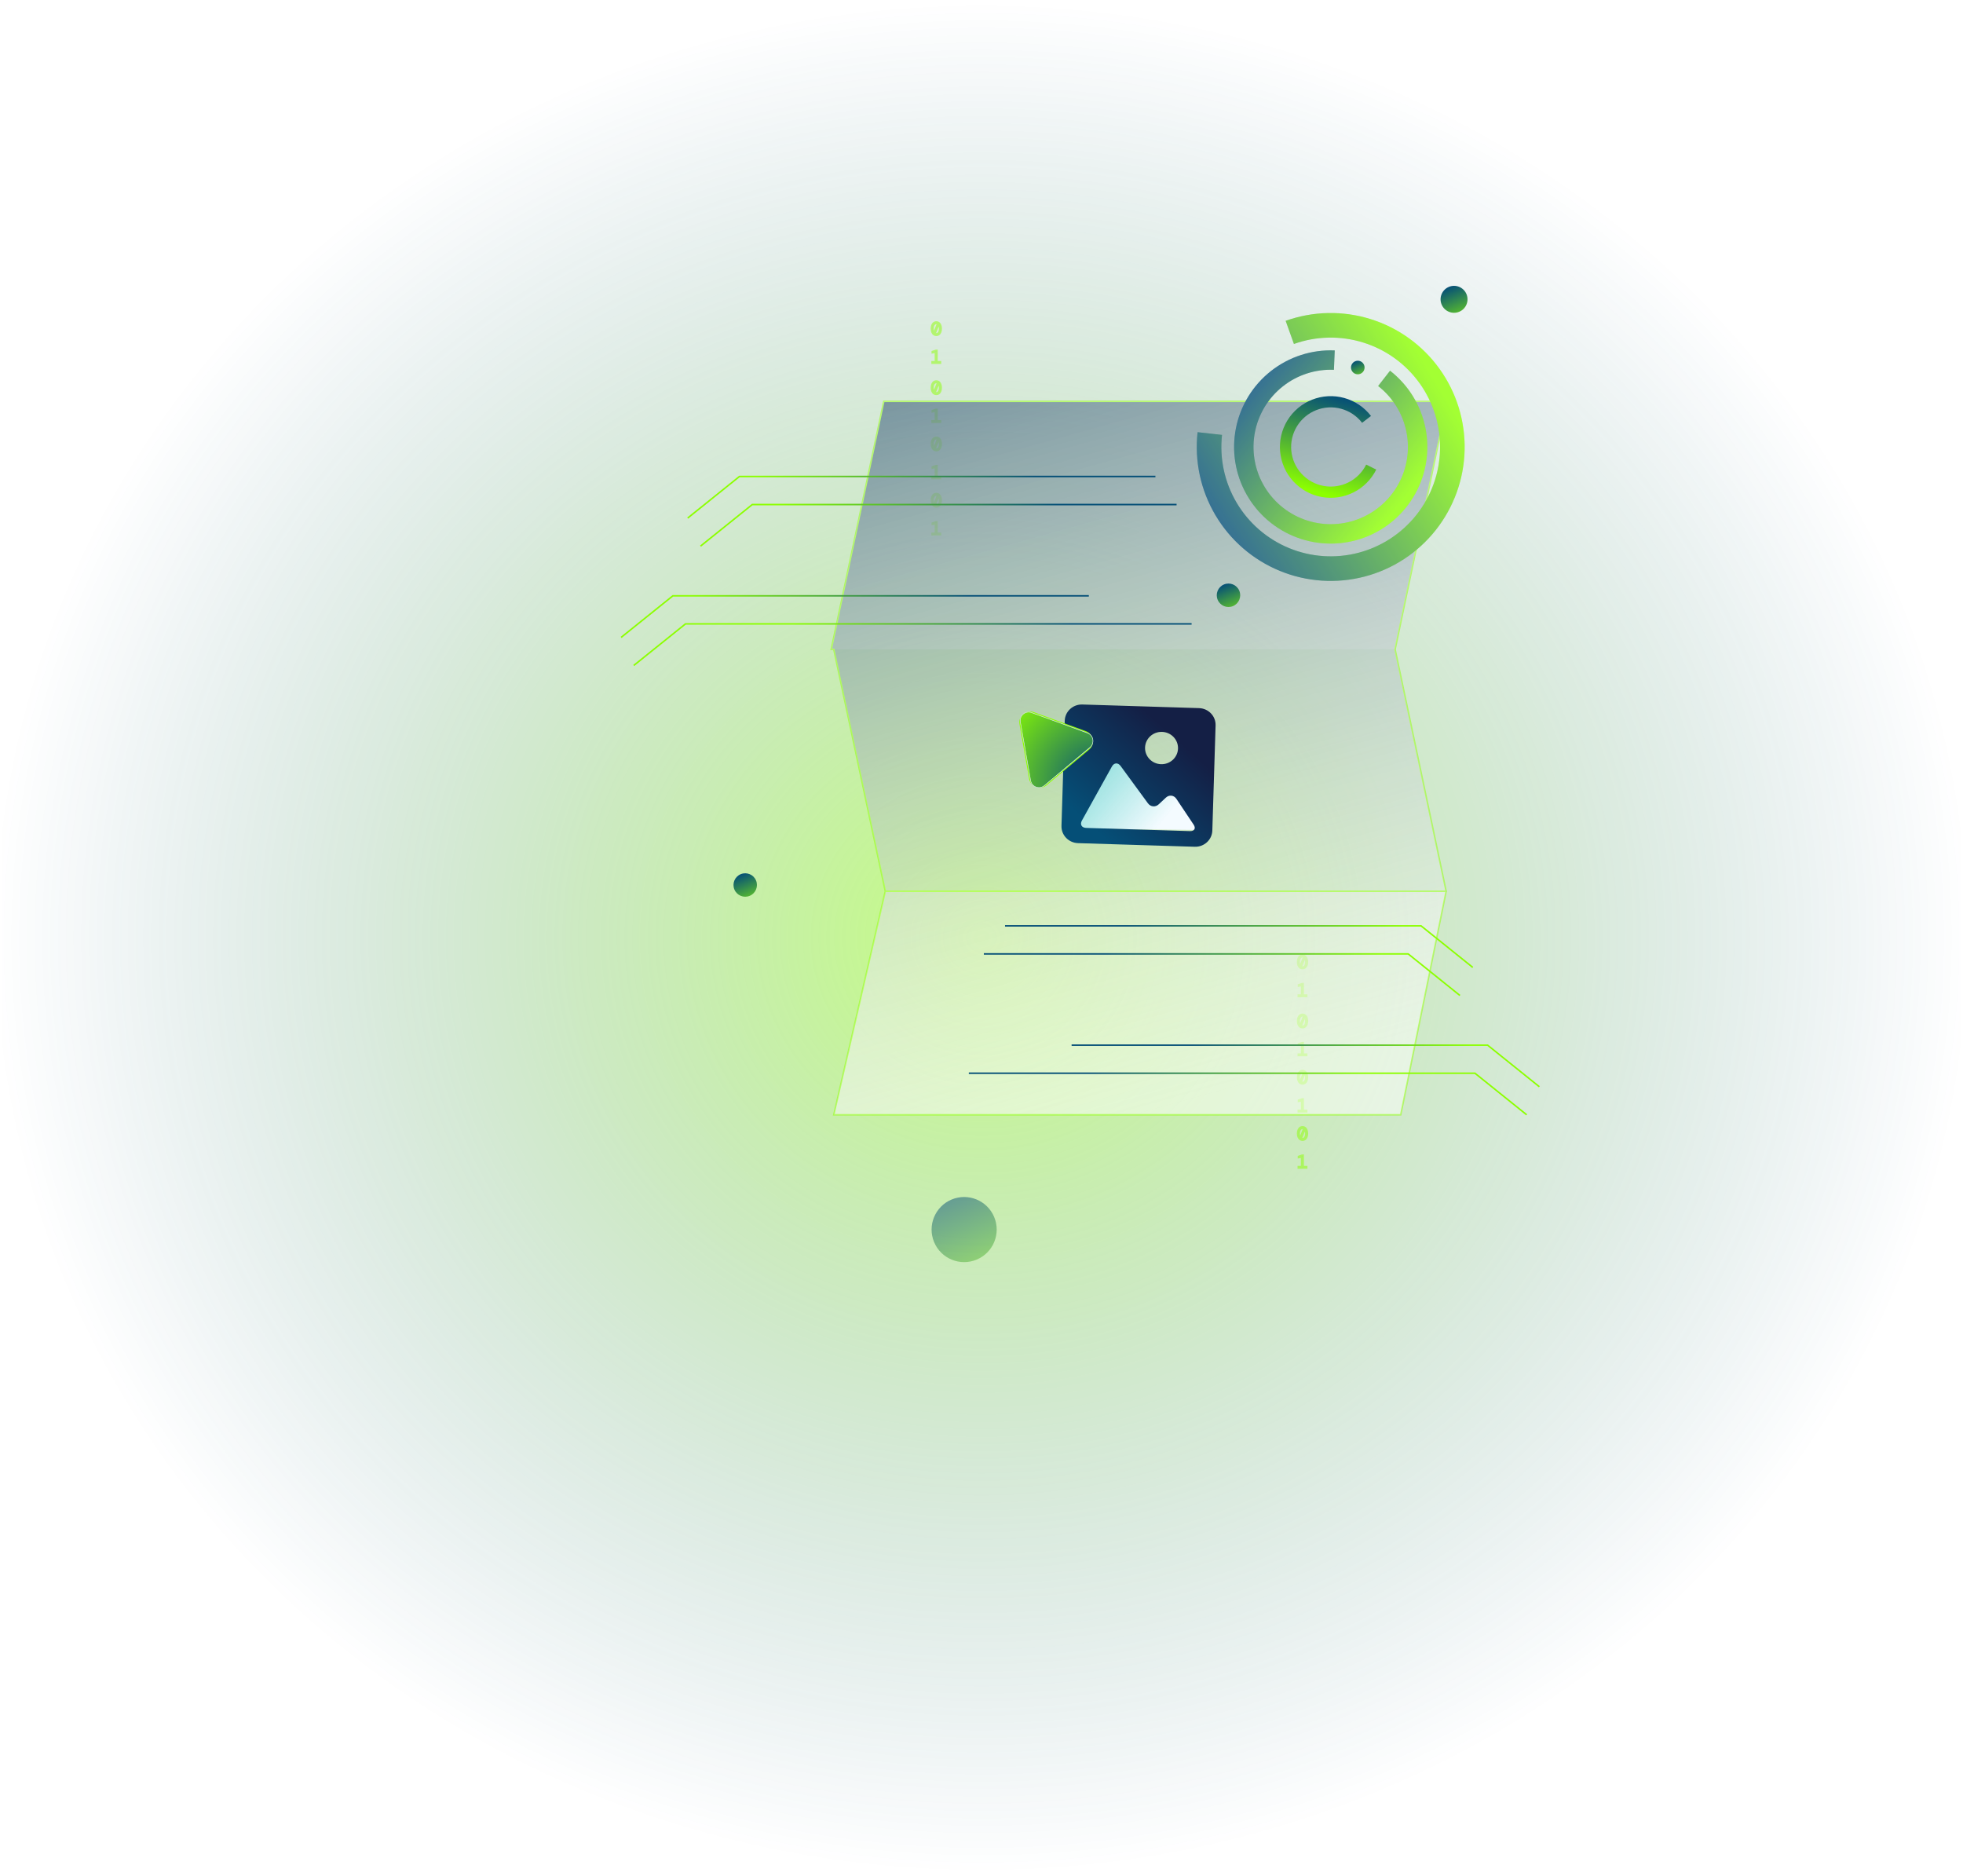<svg width="698" height="667" viewBox="0 0 698 667" fill="none" xmlns="http://www.w3.org/2000/svg">
<rect opacity="0.5" x="0.427" y="0.211" width="697.146" height="666.456" fill="url(#paint0_radial_1709_5320)"/>
<g opacity="0.5" filter="url(#filter0_f_1709_5320)">
<path d="M332.938 119.207C332.595 119.207 332.29 119.112 332.025 118.92C331.764 118.729 331.56 118.457 331.412 118.105C331.268 117.753 331.197 117.333 331.197 116.846C331.197 116.359 331.268 115.939 331.412 115.587C331.56 115.235 331.764 114.963 332.025 114.772C332.29 114.58 332.595 114.485 332.938 114.485C333.286 114.485 333.591 114.58 333.851 114.772C334.112 114.963 334.315 115.235 334.458 115.587C334.606 115.939 334.68 116.359 334.68 116.846C334.68 117.333 334.606 117.753 334.458 118.105C334.315 118.457 334.112 118.729 333.851 118.92C333.591 119.112 333.286 119.207 332.938 119.207ZM331.758 116.846C331.758 117.142 331.788 117.409 331.849 117.648C331.914 117.883 332.003 118.081 332.116 118.242L333.382 115.104C333.247 115.03 333.099 114.994 332.938 114.994C332.708 114.994 332.503 115.07 332.325 115.222C332.147 115.37 332.008 115.583 331.908 115.861C331.808 116.135 331.758 116.463 331.758 116.846ZM332.938 118.705C333.169 118.705 333.373 118.631 333.551 118.483C333.73 118.331 333.869 118.116 333.969 117.837C334.069 117.559 334.119 117.229 334.119 116.846C334.119 116.55 334.086 116.285 334.021 116.05C333.96 115.811 333.873 115.611 333.76 115.45L332.488 118.594C332.627 118.668 332.777 118.705 332.938 118.705ZM331.438 129.129V128.633H332.619V125.209L331.503 125.424V125.007L332.801 124.563H333.167V128.633H334.412V129.129H331.438ZM332.938 140.207C332.595 140.207 332.29 140.112 332.025 139.92C331.764 139.729 331.56 139.457 331.412 139.105C331.268 138.753 331.197 138.333 331.197 137.846C331.197 137.359 331.268 136.939 331.412 136.587C331.56 136.235 331.764 135.963 332.025 135.772C332.29 135.58 332.595 135.485 332.938 135.485C333.286 135.485 333.591 135.58 333.851 135.772C334.112 135.963 334.315 136.235 334.458 136.587C334.606 136.939 334.68 137.359 334.68 137.846C334.68 138.333 334.606 138.753 334.458 139.105C334.315 139.457 334.112 139.729 333.851 139.92C333.591 140.112 333.286 140.207 332.938 140.207ZM331.758 137.846C331.758 138.142 331.788 138.409 331.849 138.648C331.914 138.883 332.003 139.081 332.116 139.242L333.382 136.104C333.247 136.03 333.099 135.994 332.938 135.994C332.708 135.994 332.503 136.07 332.325 136.222C332.147 136.37 332.008 136.583 331.908 136.861C331.808 137.135 331.758 137.463 331.758 137.846ZM332.938 139.705C333.169 139.705 333.373 139.631 333.551 139.483C333.73 139.331 333.869 139.116 333.969 138.837C334.069 138.559 334.119 138.229 334.119 137.846C334.119 137.55 334.086 137.285 334.021 137.05C333.96 136.811 333.873 136.611 333.76 136.45L332.488 139.594C332.627 139.668 332.777 139.705 332.938 139.705ZM331.438 150.129V149.633H332.619V146.209L331.503 146.424V146.007L332.801 145.563H333.167V149.633H334.412V150.129H331.438ZM332.938 160.207C332.595 160.207 332.29 160.112 332.025 159.92C331.764 159.729 331.56 159.457 331.412 159.105C331.268 158.753 331.197 158.333 331.197 157.846C331.197 157.359 331.268 156.939 331.412 156.587C331.56 156.235 331.764 155.963 332.025 155.772C332.29 155.58 332.595 155.485 332.938 155.485C333.286 155.485 333.591 155.58 333.851 155.772C334.112 155.963 334.315 156.235 334.458 156.587C334.606 156.939 334.68 157.359 334.68 157.846C334.68 158.333 334.606 158.753 334.458 159.105C334.315 159.457 334.112 159.729 333.851 159.92C333.591 160.112 333.286 160.207 332.938 160.207ZM331.758 157.846C331.758 158.142 331.788 158.409 331.849 158.648C331.914 158.883 332.003 159.081 332.116 159.242L333.382 156.104C333.247 156.03 333.099 155.994 332.938 155.994C332.708 155.994 332.503 156.07 332.325 156.222C332.147 156.37 332.008 156.583 331.908 156.861C331.808 157.135 331.758 157.463 331.758 157.846ZM332.938 159.705C333.169 159.705 333.373 159.631 333.551 159.483C333.73 159.331 333.869 159.116 333.969 158.837C334.069 158.559 334.119 158.229 334.119 157.846C334.119 157.55 334.086 157.285 334.021 157.05C333.96 156.811 333.873 156.611 333.76 156.45L332.488 159.594C332.627 159.668 332.777 159.705 332.938 159.705ZM331.438 170.129V169.633H332.619V166.209L331.503 166.424V166.007L332.801 165.563H333.167V169.633H334.412V170.129H331.438ZM332.938 180.207C332.595 180.207 332.29 180.112 332.025 179.92C331.764 179.729 331.56 179.457 331.412 179.105C331.268 178.753 331.197 178.333 331.197 177.846C331.197 177.359 331.268 176.939 331.412 176.587C331.56 176.235 331.764 175.963 332.025 175.772C332.29 175.58 332.595 175.485 332.938 175.485C333.286 175.485 333.591 175.58 333.851 175.772C334.112 175.963 334.315 176.235 334.458 176.587C334.606 176.939 334.68 177.359 334.68 177.846C334.68 178.333 334.606 178.753 334.458 179.105C334.315 179.457 334.112 179.729 333.851 179.92C333.591 180.112 333.286 180.207 332.938 180.207ZM331.758 177.846C331.758 178.142 331.788 178.409 331.849 178.648C331.914 178.883 332.003 179.081 332.116 179.242L333.382 176.104C333.247 176.03 333.099 175.994 332.938 175.994C332.708 175.994 332.503 176.07 332.325 176.222C332.147 176.37 332.008 176.583 331.908 176.861C331.808 177.135 331.758 177.463 331.758 177.846ZM332.938 179.705C333.169 179.705 333.373 179.631 333.551 179.483C333.73 179.331 333.869 179.116 333.969 178.837C334.069 178.559 334.119 178.229 334.119 177.846C334.119 177.55 334.086 177.285 334.021 177.05C333.96 176.811 333.873 176.611 333.76 176.45L332.488 179.594C332.627 179.668 332.777 179.705 332.938 179.705ZM331.438 190.129V189.633H332.619V186.209L331.503 186.424V186.007L332.801 185.563H333.167V189.633H334.412V190.129H331.438Z" fill="#054F77"/>
<path d="M332.025 118.92L331.864 119.139L331.866 119.141L332.025 118.92ZM331.412 118.105L331.16 118.207L331.161 118.21L331.412 118.105ZM331.412 115.587L331.161 115.482L331.16 115.485L331.412 115.587ZM332.025 114.772L331.866 114.551L331.864 114.553L332.025 114.772ZM333.851 114.772L334.012 114.553L334.012 114.553L333.851 114.772ZM334.458 115.587L334.206 115.69L334.207 115.692L334.458 115.587ZM334.458 118.105L334.207 118L334.206 118.002L334.458 118.105ZM333.851 118.92L334.012 119.139L334.012 119.139L333.851 118.92ZM331.849 117.648L331.586 117.715L331.587 117.721L331.849 117.648ZM332.116 118.242L331.894 118.398L332.181 118.807L332.368 118.343L332.116 118.242ZM333.382 115.104L333.634 115.206L333.724 114.982L333.513 114.866L333.382 115.104ZM332.325 115.222L332.499 115.431L332.502 115.429L332.325 115.222ZM331.908 115.861L332.163 115.954L332.163 115.953L331.908 115.861ZM333.551 118.483L333.725 118.692L333.728 118.69L333.551 118.483ZM334.021 116.05L333.758 116.117L333.759 116.123L334.021 116.05ZM333.76 115.45L333.983 115.294L333.695 114.885L333.508 115.348L333.76 115.45ZM332.488 118.594L332.236 118.492L332.144 118.719L332.361 118.834L332.488 118.594ZM332.938 118.935C332.649 118.935 332.401 118.856 332.184 118.7L331.866 119.141C332.18 119.367 332.541 119.479 332.938 119.479V118.935ZM332.186 118.701C331.971 118.544 331.795 118.315 331.663 118L331.161 118.21C331.325 118.599 331.557 118.914 331.864 119.139L332.186 118.701ZM331.664 118.002C331.537 117.69 331.469 117.307 331.469 116.846H330.925C330.925 117.359 331 117.815 331.16 118.207L331.664 118.002ZM331.469 116.846C331.469 116.385 331.537 116.002 331.664 115.69L331.16 115.485C331 115.877 330.925 116.333 330.925 116.846H331.469ZM331.663 115.692C331.795 115.377 331.971 115.148 332.186 114.991L331.864 114.553C331.557 114.778 331.325 115.093 331.161 115.482L331.663 115.692ZM332.184 114.992C332.401 114.836 332.649 114.757 332.938 114.757V114.213C332.541 114.213 332.18 114.325 331.866 114.551L332.184 114.992ZM332.938 114.757C333.233 114.757 333.48 114.836 333.691 114.991L334.012 114.553C333.701 114.324 333.339 114.213 332.938 114.213V114.757ZM333.691 114.991C333.904 115.148 334.078 115.376 334.206 115.69L334.71 115.485C334.551 115.094 334.32 114.779 334.012 114.553L333.691 114.991ZM334.207 115.692C334.338 116.003 334.408 116.386 334.408 116.846H334.952C334.952 116.332 334.874 115.875 334.709 115.482L334.207 115.692ZM334.408 116.846C334.408 117.306 334.338 117.689 334.207 118L334.709 118.21C334.874 117.817 334.952 117.36 334.952 116.846H334.408ZM334.206 118.002C334.078 118.316 333.904 118.544 333.691 118.701L334.012 119.139C334.32 118.913 334.551 118.598 334.71 118.207L334.206 118.002ZM333.691 118.701C333.48 118.856 333.233 118.935 332.938 118.935V119.479C333.339 119.479 333.701 119.367 334.012 119.139L333.691 118.701ZM331.486 116.846C331.486 117.16 331.518 117.45 331.586 117.715L332.112 117.581C332.058 117.368 332.029 117.123 332.029 116.846H331.486ZM331.587 117.721C331.659 117.979 331.759 118.207 331.894 118.398L332.339 118.086C332.247 117.955 332.17 117.787 332.111 117.576L331.587 117.721ZM332.368 118.343L333.634 115.206L333.13 115.003L331.864 118.14L332.368 118.343ZM333.513 114.866C333.336 114.769 333.143 114.722 332.938 114.722V115.265C333.056 115.265 333.158 115.292 333.251 115.343L333.513 114.866ZM332.938 114.722C332.642 114.722 332.375 114.822 332.149 115.015L332.502 115.429C332.632 115.318 332.774 115.265 332.938 115.265V114.722ZM332.152 115.013C331.927 115.199 331.764 115.458 331.652 115.769L332.163 115.953C332.252 115.708 332.367 115.54 332.499 115.431L332.152 115.013ZM331.652 115.768C331.539 116.079 331.486 116.441 331.486 116.846H332.029C332.029 116.486 332.077 116.191 332.163 115.954L331.652 115.768ZM332.938 118.977C333.232 118.977 333.498 118.88 333.725 118.692L333.378 118.274C333.248 118.382 333.105 118.433 332.938 118.433V118.977ZM333.728 118.69C333.95 118.5 334.113 118.241 334.225 117.929L333.713 117.746C333.625 117.991 333.509 118.162 333.375 118.276L333.728 118.69ZM334.225 117.929C334.338 117.614 334.391 117.251 334.391 116.846H333.847C333.847 117.206 333.8 117.504 333.713 117.746L334.225 117.929ZM334.391 116.846C334.391 116.531 334.356 116.24 334.283 115.977L333.759 116.123C333.817 116.33 333.847 116.57 333.847 116.846H334.391ZM334.284 115.983C334.217 115.72 334.119 115.488 333.983 115.294L333.538 115.606C333.628 115.734 333.703 115.902 333.758 116.117L334.284 115.983ZM333.508 115.348L332.236 118.492L332.74 118.696L334.012 115.552L333.508 115.348ZM332.361 118.834C332.54 118.929 332.734 118.977 332.938 118.977V118.433C332.821 118.433 332.715 118.407 332.616 118.354L332.361 118.834ZM331.438 129.129H331.166V129.401H331.438V129.129ZM331.438 128.633V128.361H331.166V128.633H331.438ZM332.619 128.633V128.905H332.89V128.633H332.619ZM332.619 125.209H332.89V124.88L332.567 124.942L332.619 125.209ZM331.503 125.424H331.232V125.753L331.555 125.691L331.503 125.424ZM331.503 125.007L331.415 124.749L331.232 124.812V125.007H331.503ZM332.801 124.563V124.291H332.756L332.713 124.306L332.801 124.563ZM333.167 124.563H333.438V124.291H333.167V124.563ZM333.167 128.633H332.895V128.905H333.167V128.633ZM334.412 128.633H334.684V128.361H334.412V128.633ZM334.412 129.129V129.401H334.684V129.129H334.412ZM331.71 129.129V128.633H331.166V129.129H331.71ZM331.438 128.905H332.619V128.361H331.438V128.905ZM332.89 128.633V125.209H332.347V128.633H332.89ZM332.567 124.942L331.452 125.157L331.555 125.691L332.67 125.476L332.567 124.942ZM331.775 125.424V125.007H331.232V125.424H331.775ZM331.591 125.264L332.889 124.82L332.713 124.306L331.415 124.749L331.591 125.264ZM332.801 124.835H333.167V124.291H332.801V124.835ZM332.895 124.563V128.633H333.438V124.563H332.895ZM333.167 128.905H334.412V128.361H333.167V128.905ZM334.141 128.633V129.129H334.684V128.633H334.141ZM334.412 128.857H331.438V129.401H334.412V128.857ZM332.025 139.92L331.864 140.139L331.866 140.141L332.025 139.92ZM331.412 139.105L331.16 139.207L331.161 139.21L331.412 139.105ZM331.412 136.587L331.161 136.482L331.16 136.485L331.412 136.587ZM332.025 135.772L331.866 135.551L331.864 135.553L332.025 135.772ZM333.851 135.772L334.012 135.553L334.012 135.553L333.851 135.772ZM334.458 136.587L334.206 136.69L334.207 136.692L334.458 136.587ZM334.458 139.105L334.207 139L334.206 139.002L334.458 139.105ZM333.851 139.92L334.012 140.139L334.012 140.139L333.851 139.92ZM331.849 138.648L331.586 138.715L331.587 138.721L331.849 138.648ZM332.116 139.242L331.894 139.398L332.181 139.807L332.368 139.343L332.116 139.242ZM333.382 136.104L333.634 136.206L333.724 135.982L333.513 135.866L333.382 136.104ZM332.325 136.222L332.499 136.431L332.502 136.429L332.325 136.222ZM331.908 136.861L332.163 136.954L332.163 136.953L331.908 136.861ZM333.551 139.483L333.725 139.692L333.728 139.69L333.551 139.483ZM334.021 137.05L333.758 137.117L333.759 137.123L334.021 137.05ZM333.76 136.45L333.983 136.294L333.695 135.885L333.508 136.348L333.76 136.45ZM332.488 139.594L332.236 139.492L332.144 139.719L332.361 139.834L332.488 139.594ZM332.938 139.935C332.649 139.935 332.401 139.856 332.184 139.7L331.866 140.141C332.18 140.367 332.541 140.479 332.938 140.479V139.935ZM332.186 139.701C331.971 139.544 331.795 139.315 331.663 139L331.161 139.21C331.325 139.599 331.557 139.914 331.864 140.139L332.186 139.701ZM331.664 139.002C331.537 138.69 331.469 138.307 331.469 137.846H330.925C330.925 138.359 331 138.815 331.16 139.207L331.664 139.002ZM331.469 137.846C331.469 137.385 331.537 137.002 331.664 136.69L331.16 136.485C331 136.877 330.925 137.333 330.925 137.846H331.469ZM331.663 136.692C331.795 136.377 331.971 136.148 332.186 135.991L331.864 135.553C331.557 135.778 331.325 136.093 331.161 136.482L331.663 136.692ZM332.184 135.992C332.401 135.836 332.649 135.757 332.938 135.757V135.213C332.541 135.213 332.18 135.325 331.866 135.551L332.184 135.992ZM332.938 135.757C333.233 135.757 333.48 135.836 333.691 135.991L334.012 135.553C333.701 135.324 333.339 135.213 332.938 135.213V135.757ZM333.691 135.991C333.904 136.148 334.078 136.376 334.206 136.69L334.71 136.485C334.551 136.094 334.32 135.779 334.012 135.553L333.691 135.991ZM334.207 136.692C334.338 137.003 334.408 137.386 334.408 137.846H334.952C334.952 137.332 334.874 136.875 334.709 136.482L334.207 136.692ZM334.408 137.846C334.408 138.306 334.338 138.689 334.207 139L334.709 139.21C334.874 138.817 334.952 138.36 334.952 137.846H334.408ZM334.206 139.002C334.078 139.316 333.904 139.544 333.691 139.701L334.012 140.139C334.32 139.913 334.551 139.598 334.71 139.207L334.206 139.002ZM333.691 139.701C333.48 139.856 333.233 139.935 332.938 139.935V140.479C333.339 140.479 333.701 140.367 334.012 140.139L333.691 139.701ZM331.486 137.846C331.486 138.16 331.518 138.45 331.586 138.715L332.112 138.581C332.058 138.368 332.029 138.123 332.029 137.846H331.486ZM331.587 138.721C331.659 138.979 331.759 139.207 331.894 139.398L332.339 139.086C332.247 138.955 332.17 138.787 332.111 138.576L331.587 138.721ZM332.368 139.343L333.634 136.206L333.13 136.003L331.864 139.14L332.368 139.343ZM333.513 135.866C333.336 135.769 333.143 135.722 332.938 135.722V136.265C333.056 136.265 333.158 136.292 333.251 136.343L333.513 135.866ZM332.938 135.722C332.642 135.722 332.375 135.822 332.149 136.015L332.502 136.429C332.632 136.318 332.774 136.265 332.938 136.265V135.722ZM332.152 136.013C331.927 136.199 331.764 136.458 331.652 136.769L332.163 136.953C332.252 136.708 332.367 136.54 332.499 136.431L332.152 136.013ZM331.652 136.768C331.539 137.079 331.486 137.441 331.486 137.846H332.029C332.029 137.486 332.077 137.191 332.163 136.954L331.652 136.768ZM332.938 139.977C333.232 139.977 333.498 139.88 333.725 139.692L333.378 139.274C333.248 139.382 333.105 139.433 332.938 139.433V139.977ZM333.728 139.69C333.95 139.5 334.113 139.241 334.225 138.929L333.713 138.746C333.625 138.991 333.509 139.162 333.375 139.276L333.728 139.69ZM334.225 138.929C334.338 138.614 334.391 138.251 334.391 137.846H333.847C333.847 138.206 333.8 138.504 333.713 138.746L334.225 138.929ZM334.391 137.846C334.391 137.531 334.356 137.24 334.283 136.977L333.759 137.123C333.817 137.33 333.847 137.57 333.847 137.846H334.391ZM334.284 136.983C334.217 136.72 334.119 136.488 333.983 136.294L333.538 136.606C333.628 136.734 333.703 136.902 333.758 137.117L334.284 136.983ZM333.508 136.348L332.236 139.492L332.74 139.696L334.012 136.552L333.508 136.348ZM332.361 139.834C332.54 139.929 332.734 139.977 332.938 139.977V139.433C332.821 139.433 332.715 139.407 332.616 139.354L332.361 139.834ZM331.438 150.129H331.166V150.401H331.438V150.129ZM331.438 149.633V149.361H331.166V149.633H331.438ZM332.619 149.633V149.905H332.89V149.633H332.619ZM332.619 146.209H332.89V145.88L332.567 145.942L332.619 146.209ZM331.503 146.424H331.232V146.753L331.555 146.691L331.503 146.424ZM331.503 146.007L331.415 145.749L331.232 145.812V146.007H331.503ZM332.801 145.563V145.291H332.756L332.713 145.306L332.801 145.563ZM333.167 145.563H333.438V145.291H333.167V145.563ZM333.167 149.633H332.895V149.905H333.167V149.633ZM334.412 149.633H334.684V149.361H334.412V149.633ZM334.412 150.129V150.401H334.684V150.129H334.412ZM331.71 150.129V149.633H331.166V150.129H331.71ZM331.438 149.905H332.619V149.361H331.438V149.905ZM332.89 149.633V146.209H332.347V149.633H332.89ZM332.567 145.942L331.452 146.157L331.555 146.691L332.67 146.476L332.567 145.942ZM331.775 146.424V146.007H331.232V146.424H331.775ZM331.591 146.264L332.889 145.82L332.713 145.306L331.415 145.749L331.591 146.264ZM332.801 145.835H333.167V145.291H332.801V145.835ZM332.895 145.563V149.633H333.438V145.563H332.895ZM333.167 149.905H334.412V149.361H333.167V149.905ZM334.141 149.633V150.129H334.684V149.633H334.141ZM334.412 149.857H331.438V150.401H334.412V149.857ZM332.025 159.92L331.864 160.139L331.866 160.141L332.025 159.92ZM331.412 159.105L331.16 159.207L331.161 159.21L331.412 159.105ZM331.412 156.587L331.161 156.482L331.16 156.485L331.412 156.587ZM332.025 155.772L331.866 155.551L331.864 155.553L332.025 155.772ZM333.851 155.772L334.012 155.553L334.012 155.553L333.851 155.772ZM334.458 156.587L334.206 156.69L334.207 156.692L334.458 156.587ZM334.458 159.105L334.207 159L334.206 159.002L334.458 159.105ZM333.851 159.92L334.012 160.139L334.012 160.139L333.851 159.92ZM331.849 158.648L331.586 158.715L331.587 158.721L331.849 158.648ZM332.116 159.242L331.894 159.398L332.181 159.807L332.368 159.343L332.116 159.242ZM333.382 156.104L333.634 156.206L333.724 155.982L333.513 155.866L333.382 156.104ZM332.325 156.222L332.499 156.431L332.502 156.429L332.325 156.222ZM331.908 156.861L332.163 156.954L332.163 156.953L331.908 156.861ZM333.551 159.483L333.725 159.692L333.728 159.69L333.551 159.483ZM334.021 157.05L333.758 157.117L333.759 157.123L334.021 157.05ZM333.76 156.45L333.983 156.294L333.695 155.885L333.508 156.348L333.76 156.45ZM332.488 159.594L332.236 159.492L332.144 159.719L332.361 159.834L332.488 159.594ZM332.938 159.935C332.649 159.935 332.401 159.856 332.184 159.7L331.866 160.141C332.18 160.367 332.541 160.479 332.938 160.479V159.935ZM332.186 159.701C331.971 159.544 331.795 159.315 331.663 159L331.161 159.21C331.325 159.599 331.557 159.914 331.864 160.139L332.186 159.701ZM331.664 159.002C331.537 158.69 331.469 158.307 331.469 157.846H330.925C330.925 158.359 331 158.815 331.16 159.207L331.664 159.002ZM331.469 157.846C331.469 157.385 331.537 157.002 331.664 156.69L331.16 156.485C331 156.877 330.925 157.333 330.925 157.846H331.469ZM331.663 156.692C331.795 156.377 331.971 156.148 332.186 155.991L331.864 155.553C331.557 155.778 331.325 156.093 331.161 156.482L331.663 156.692ZM332.184 155.992C332.401 155.836 332.649 155.757 332.938 155.757V155.213C332.541 155.213 332.18 155.325 331.866 155.551L332.184 155.992ZM332.938 155.757C333.233 155.757 333.48 155.836 333.691 155.991L334.012 155.553C333.701 155.324 333.339 155.213 332.938 155.213V155.757ZM333.691 155.991C333.904 156.148 334.078 156.376 334.206 156.69L334.71 156.485C334.551 156.094 334.32 155.779 334.012 155.553L333.691 155.991ZM334.207 156.692C334.338 157.003 334.408 157.386 334.408 157.846H334.952C334.952 157.332 334.874 156.875 334.709 156.482L334.207 156.692ZM334.408 157.846C334.408 158.306 334.338 158.689 334.207 159L334.709 159.21C334.874 158.817 334.952 158.36 334.952 157.846H334.408ZM334.206 159.002C334.078 159.316 333.904 159.544 333.691 159.701L334.012 160.139C334.32 159.913 334.551 159.598 334.71 159.207L334.206 159.002ZM333.691 159.701C333.48 159.856 333.233 159.935 332.938 159.935V160.479C333.339 160.479 333.701 160.367 334.012 160.139L333.691 159.701ZM331.486 157.846C331.486 158.16 331.518 158.45 331.586 158.715L332.112 158.581C332.058 158.368 332.029 158.123 332.029 157.846H331.486ZM331.587 158.721C331.659 158.979 331.759 159.207 331.894 159.398L332.339 159.086C332.247 158.955 332.17 158.787 332.111 158.576L331.587 158.721ZM332.368 159.343L333.634 156.206L333.13 156.003L331.864 159.14L332.368 159.343ZM333.513 155.866C333.336 155.769 333.143 155.722 332.938 155.722V156.265C333.056 156.265 333.158 156.292 333.251 156.343L333.513 155.866ZM332.938 155.722C332.642 155.722 332.375 155.822 332.149 156.015L332.502 156.429C332.632 156.318 332.774 156.265 332.938 156.265V155.722ZM332.152 156.013C331.927 156.199 331.764 156.458 331.652 156.769L332.163 156.953C332.252 156.708 332.367 156.54 332.499 156.431L332.152 156.013ZM331.652 156.768C331.539 157.079 331.486 157.441 331.486 157.846H332.029C332.029 157.486 332.077 157.191 332.163 156.954L331.652 156.768ZM332.938 159.977C333.232 159.977 333.498 159.88 333.725 159.692L333.378 159.274C333.248 159.382 333.105 159.433 332.938 159.433V159.977ZM333.728 159.69C333.95 159.5 334.113 159.241 334.225 158.929L333.713 158.746C333.625 158.991 333.509 159.162 333.375 159.276L333.728 159.69ZM334.225 158.929C334.338 158.614 334.391 158.251 334.391 157.846H333.847C333.847 158.206 333.8 158.504 333.713 158.746L334.225 158.929ZM334.391 157.846C334.391 157.531 334.356 157.24 334.283 156.977L333.759 157.123C333.817 157.33 333.847 157.57 333.847 157.846H334.391ZM334.284 156.983C334.217 156.72 334.119 156.488 333.983 156.294L333.538 156.606C333.628 156.734 333.703 156.902 333.758 157.117L334.284 156.983ZM333.508 156.348L332.236 159.492L332.74 159.696L334.012 156.552L333.508 156.348ZM332.361 159.834C332.54 159.929 332.734 159.977 332.938 159.977V159.433C332.821 159.433 332.715 159.407 332.616 159.354L332.361 159.834ZM331.438 170.129H331.166V170.401H331.438V170.129ZM331.438 169.633V169.361H331.166V169.633H331.438ZM332.619 169.633V169.905H332.89V169.633H332.619ZM332.619 166.209H332.89V165.88L332.567 165.942L332.619 166.209ZM331.503 166.424H331.232V166.753L331.555 166.691L331.503 166.424ZM331.503 166.007L331.415 165.749L331.232 165.812V166.007H331.503ZM332.801 165.563V165.291H332.756L332.713 165.306L332.801 165.563ZM333.167 165.563H333.438V165.291H333.167V165.563ZM333.167 169.633H332.895V169.905H333.167V169.633ZM334.412 169.633H334.684V169.361H334.412V169.633ZM334.412 170.129V170.401H334.684V170.129H334.412ZM331.71 170.129V169.633H331.166V170.129H331.71ZM331.438 169.905H332.619V169.361H331.438V169.905ZM332.89 169.633V166.209H332.347V169.633H332.89ZM332.567 165.942L331.452 166.157L331.555 166.691L332.67 166.476L332.567 165.942ZM331.775 166.424V166.007H331.232V166.424H331.775ZM331.591 166.264L332.889 165.82L332.713 165.306L331.415 165.749L331.591 166.264ZM332.801 165.835H333.167V165.291H332.801V165.835ZM332.895 165.563V169.633H333.438V165.563H332.895ZM333.167 169.905H334.412V169.361H333.167V169.905ZM334.141 169.633V170.129H334.684V169.633H334.141ZM334.412 169.857H331.438V170.401H334.412V169.857ZM332.025 179.92L331.864 180.139L331.866 180.141L332.025 179.92ZM331.412 179.105L331.16 179.207L331.161 179.21L331.412 179.105ZM331.412 176.587L331.161 176.482L331.16 176.485L331.412 176.587ZM332.025 175.772L331.866 175.551L331.864 175.553L332.025 175.772ZM333.851 175.772L334.012 175.553L334.012 175.553L333.851 175.772ZM334.458 176.587L334.206 176.69L334.207 176.692L334.458 176.587ZM334.458 179.105L334.207 179L334.206 179.002L334.458 179.105ZM333.851 179.92L334.012 180.139L334.012 180.139L333.851 179.92ZM331.849 178.648L331.586 178.715L331.587 178.721L331.849 178.648ZM332.116 179.242L331.894 179.398L332.181 179.807L332.368 179.343L332.116 179.242ZM333.382 176.104L333.634 176.206L333.724 175.982L333.513 175.866L333.382 176.104ZM332.325 176.222L332.499 176.431L332.502 176.429L332.325 176.222ZM331.908 176.861L332.163 176.954L332.163 176.953L331.908 176.861ZM333.551 179.483L333.725 179.692L333.728 179.69L333.551 179.483ZM334.021 177.05L333.758 177.117L333.759 177.123L334.021 177.05ZM333.76 176.45L333.983 176.294L333.695 175.885L333.508 176.348L333.76 176.45ZM332.488 179.594L332.236 179.492L332.144 179.719L332.361 179.834L332.488 179.594ZM332.938 179.935C332.649 179.935 332.401 179.856 332.184 179.7L331.866 180.141C332.18 180.367 332.541 180.479 332.938 180.479V179.935ZM332.186 179.701C331.971 179.544 331.795 179.315 331.663 179L331.161 179.21C331.325 179.599 331.557 179.914 331.864 180.139L332.186 179.701ZM331.664 179.002C331.537 178.69 331.469 178.307 331.469 177.846H330.925C330.925 178.359 331 178.815 331.16 179.207L331.664 179.002ZM331.469 177.846C331.469 177.385 331.537 177.002 331.664 176.69L331.16 176.485C331 176.877 330.925 177.333 330.925 177.846H331.469ZM331.663 176.692C331.795 176.377 331.971 176.148 332.186 175.991L331.864 175.553C331.557 175.778 331.325 176.093 331.161 176.482L331.663 176.692ZM332.184 175.992C332.401 175.836 332.649 175.757 332.938 175.757V175.213C332.541 175.213 332.18 175.325 331.866 175.551L332.184 175.992ZM332.938 175.757C333.233 175.757 333.48 175.836 333.691 175.991L334.012 175.553C333.701 175.324 333.339 175.213 332.938 175.213V175.757ZM333.691 175.991C333.904 176.148 334.078 176.376 334.206 176.69L334.71 176.485C334.551 176.094 334.32 175.779 334.012 175.553L333.691 175.991ZM334.207 176.692C334.338 177.003 334.408 177.386 334.408 177.846H334.952C334.952 177.332 334.874 176.875 334.709 176.482L334.207 176.692ZM334.408 177.846C334.408 178.306 334.338 178.689 334.207 179L334.709 179.21C334.874 178.817 334.952 178.36 334.952 177.846H334.408ZM334.206 179.002C334.078 179.316 333.904 179.544 333.691 179.701L334.012 180.139C334.32 179.913 334.551 179.598 334.71 179.207L334.206 179.002ZM333.691 179.701C333.48 179.856 333.233 179.935 332.938 179.935V180.479C333.339 180.479 333.701 180.367 334.012 180.139L333.691 179.701ZM331.486 177.846C331.486 178.16 331.518 178.45 331.586 178.715L332.112 178.581C332.058 178.368 332.029 178.123 332.029 177.846H331.486ZM331.587 178.721C331.659 178.979 331.759 179.207 331.894 179.398L332.339 179.086C332.247 178.955 332.17 178.787 332.111 178.576L331.587 178.721ZM332.368 179.343L333.634 176.206L333.13 176.003L331.864 179.14L332.368 179.343ZM333.513 175.866C333.336 175.769 333.143 175.722 332.938 175.722V176.265C333.056 176.265 333.158 176.292 333.251 176.343L333.513 175.866ZM332.938 175.722C332.642 175.722 332.375 175.822 332.149 176.015L332.502 176.429C332.632 176.318 332.774 176.265 332.938 176.265V175.722ZM332.152 176.013C331.927 176.199 331.764 176.458 331.652 176.769L332.163 176.953C332.252 176.708 332.367 176.54 332.499 176.431L332.152 176.013ZM331.652 176.768C331.539 177.079 331.486 177.441 331.486 177.846H332.029C332.029 177.486 332.077 177.191 332.163 176.954L331.652 176.768ZM332.938 179.977C333.232 179.977 333.498 179.88 333.725 179.692L333.378 179.274C333.248 179.382 333.105 179.433 332.938 179.433V179.977ZM333.728 179.69C333.95 179.5 334.113 179.241 334.225 178.929L333.713 178.746C333.625 178.991 333.509 179.162 333.375 179.276L333.728 179.69ZM334.225 178.929C334.338 178.614 334.391 178.251 334.391 177.846H333.847C333.847 178.206 333.8 178.504 333.713 178.746L334.225 178.929ZM334.391 177.846C334.391 177.531 334.356 177.24 334.283 176.977L333.759 177.123C333.817 177.33 333.847 177.57 333.847 177.846H334.391ZM334.284 176.983C334.217 176.72 334.119 176.488 333.983 176.294L333.538 176.606C333.628 176.734 333.703 176.902 333.758 177.117L334.284 176.983ZM333.508 176.348L332.236 179.492L332.74 179.696L334.012 176.552L333.508 176.348ZM332.361 179.834C332.54 179.929 332.734 179.977 332.938 179.977V179.433C332.821 179.433 332.715 179.407 332.616 179.354L332.361 179.834ZM331.438 190.129H331.166V190.401H331.438V190.129ZM331.438 189.633V189.361H331.166V189.633H331.438ZM332.619 189.633V189.905H332.89V189.633H332.619ZM332.619 186.209H332.89V185.88L332.567 185.942L332.619 186.209ZM331.503 186.424H331.232V186.753L331.555 186.691L331.503 186.424ZM331.503 186.007L331.415 185.749L331.232 185.812V186.007H331.503ZM332.801 185.563V185.291H332.756L332.713 185.306L332.801 185.563ZM333.167 185.563H333.438V185.291H333.167V185.563ZM333.167 189.633H332.895V189.905H333.167V189.633ZM334.412 189.633H334.684V189.361H334.412V189.633ZM334.412 190.129V190.401H334.684V190.129H334.412ZM331.71 190.129V189.633H331.166V190.129H331.71ZM331.438 189.905H332.619V189.361H331.438V189.905ZM332.89 189.633V186.209H332.347V189.633H332.89ZM332.567 185.942L331.452 186.157L331.555 186.691L332.67 186.476L332.567 185.942ZM331.775 186.424V186.007H331.232V186.424H331.775ZM331.591 186.264L332.889 185.82L332.713 185.306L331.415 185.749L331.591 186.264ZM332.801 185.835H333.167V185.291H332.801V185.835ZM332.895 185.563V189.633H333.438V185.563H332.895ZM333.167 189.905H334.412V189.361H333.167V189.905ZM334.141 189.633V190.129H334.684V189.633H334.141ZM334.412 189.857H331.438V190.401H334.412V189.857Z" fill="#8CFF00"/>
</g>
<g opacity="0.5" filter="url(#filter1_f_1709_5320)">
<path d="M463.15 344.374C462.806 344.374 462.502 344.278 462.237 344.087C461.976 343.895 461.771 343.624 461.623 343.271C461.48 342.919 461.408 342.5 461.408 342.012C461.408 341.525 461.48 341.106 461.623 340.754C461.771 340.401 461.976 340.13 462.237 339.938C462.502 339.747 462.806 339.651 463.15 339.651C463.498 339.651 463.802 339.747 464.063 339.938C464.324 340.13 464.526 340.401 464.669 340.754C464.817 341.106 464.891 341.525 464.891 342.012C464.891 342.5 464.817 342.919 464.669 343.271C464.526 343.624 464.324 343.895 464.063 344.087C463.802 344.278 463.498 344.374 463.15 344.374ZM461.969 342.012C461.969 342.308 462 342.576 462.06 342.815C462.126 343.05 462.215 343.247 462.328 343.408L463.593 340.271C463.458 340.197 463.311 340.16 463.15 340.16C462.919 340.16 462.715 340.236 462.537 340.388C462.358 340.536 462.219 340.749 462.119 341.028C462.019 341.302 461.969 341.63 461.969 342.012ZM463.15 343.871C463.38 343.871 463.585 343.798 463.763 343.65C463.941 343.497 464.08 343.282 464.18 343.004C464.28 342.726 464.33 342.395 464.33 342.012C464.33 341.717 464.298 341.452 464.232 341.217C464.172 340.978 464.085 340.778 463.972 340.617L462.7 343.761C462.839 343.834 462.989 343.871 463.15 343.871ZM461.649 354.295V353.8H462.83V350.375L461.715 350.591V350.173L463.013 349.73H463.378V353.8H464.624V354.295H461.649ZM463.15 365.374C462.806 365.374 462.502 365.278 462.237 365.087C461.976 364.895 461.771 364.624 461.623 364.271C461.48 363.919 461.408 363.5 461.408 363.012C461.408 362.525 461.48 362.106 461.623 361.754C461.771 361.401 461.976 361.13 462.237 360.938C462.502 360.747 462.806 360.651 463.15 360.651C463.498 360.651 463.802 360.747 464.063 360.938C464.324 361.13 464.526 361.401 464.669 361.754C464.817 362.106 464.891 362.525 464.891 363.012C464.891 363.5 464.817 363.919 464.669 364.271C464.526 364.624 464.324 364.895 464.063 365.087C463.802 365.278 463.498 365.374 463.15 365.374ZM461.969 363.012C461.969 363.308 462 363.576 462.06 363.815C462.126 364.05 462.215 364.247 462.328 364.408L463.593 361.271C463.458 361.197 463.311 361.16 463.15 361.16C462.919 361.16 462.715 361.236 462.537 361.388C462.358 361.536 462.219 361.749 462.119 362.028C462.019 362.302 461.969 362.63 461.969 363.012ZM463.15 364.871C463.38 364.871 463.585 364.798 463.763 364.65C463.941 364.497 464.08 364.282 464.18 364.004C464.28 363.726 464.33 363.395 464.33 363.012C464.33 362.717 464.298 362.452 464.232 362.217C464.172 361.978 464.085 361.778 463.972 361.617L462.7 364.761C462.839 364.834 462.989 364.871 463.15 364.871ZM461.649 375.295V374.8H462.83V371.375L461.715 371.591V371.173L463.013 370.73H463.378V374.8H464.624V375.295H461.649ZM463.15 385.374C462.806 385.374 462.502 385.278 462.237 385.087C461.976 384.895 461.771 384.624 461.623 384.271C461.48 383.919 461.408 383.5 461.408 383.012C461.408 382.525 461.48 382.106 461.623 381.754C461.771 381.401 461.976 381.13 462.237 380.938C462.502 380.747 462.806 380.651 463.15 380.651C463.498 380.651 463.802 380.747 464.063 380.938C464.324 381.13 464.526 381.401 464.669 381.754C464.817 382.106 464.891 382.525 464.891 383.012C464.891 383.5 464.817 383.919 464.669 384.271C464.526 384.624 464.324 384.895 464.063 385.087C463.802 385.278 463.498 385.374 463.15 385.374ZM461.969 383.012C461.969 383.308 462 383.576 462.06 383.815C462.126 384.05 462.215 384.247 462.328 384.408L463.593 381.271C463.458 381.197 463.311 381.16 463.15 381.16C462.919 381.16 462.715 381.236 462.537 381.388C462.358 381.536 462.219 381.749 462.119 382.028C462.019 382.302 461.969 382.63 461.969 383.012ZM463.15 384.871C463.38 384.871 463.585 384.798 463.763 384.65C463.941 384.497 464.08 384.282 464.18 384.004C464.28 383.726 464.33 383.395 464.33 383.012C464.33 382.717 464.298 382.452 464.232 382.217C464.172 381.978 464.085 381.778 463.972 381.617L462.7 384.761C462.839 384.834 462.989 384.871 463.15 384.871ZM461.649 395.295V394.8H462.83V391.375L461.715 391.591V391.173L463.013 390.73H463.378V394.8H464.624V395.295H461.649ZM463.15 405.374C462.806 405.374 462.502 405.278 462.237 405.087C461.976 404.895 461.771 404.624 461.623 404.271C461.48 403.919 461.408 403.5 461.408 403.012C461.408 402.525 461.48 402.106 461.623 401.754C461.771 401.401 461.976 401.13 462.237 400.938C462.502 400.747 462.806 400.651 463.15 400.651C463.498 400.651 463.802 400.747 464.063 400.938C464.324 401.13 464.526 401.401 464.669 401.754C464.817 402.106 464.891 402.525 464.891 403.012C464.891 403.5 464.817 403.919 464.669 404.271C464.526 404.624 464.324 404.895 464.063 405.087C463.802 405.278 463.498 405.374 463.15 405.374ZM461.969 403.012C461.969 403.308 462 403.576 462.06 403.815C462.126 404.05 462.215 404.247 462.328 404.408L463.593 401.271C463.458 401.197 463.311 401.16 463.15 401.16C462.919 401.16 462.715 401.236 462.537 401.388C462.358 401.536 462.219 401.749 462.119 402.028C462.019 402.302 461.969 402.63 461.969 403.012ZM463.15 404.871C463.38 404.871 463.585 404.798 463.763 404.65C463.941 404.497 464.08 404.282 464.18 404.004C464.28 403.726 464.33 403.395 464.33 403.012C464.33 402.717 464.298 402.452 464.232 402.217C464.172 401.978 464.085 401.778 463.972 401.617L462.7 404.761C462.839 404.834 462.989 404.871 463.15 404.871ZM461.649 415.295V414.8H462.83V411.375L461.715 411.591V411.173L463.013 410.73H463.378V414.8H464.624V415.295H461.649Z" fill="#054F77"/>
<path d="M462.237 344.087L462.076 344.306L462.078 344.307L462.237 344.087ZM461.623 343.271L461.372 343.374L461.373 343.377L461.623 343.271ZM461.623 340.754L461.373 340.648L461.372 340.651L461.623 340.754ZM462.237 339.938L462.078 339.718L462.076 339.719L462.237 339.938ZM464.063 339.938L464.224 339.719L464.224 339.719L464.063 339.938ZM464.669 340.754L464.418 340.856L464.419 340.859L464.669 340.754ZM464.669 343.271L464.419 343.166L464.418 343.169L464.669 343.271ZM464.063 344.087L464.224 344.306L464.224 344.306L464.063 344.087ZM462.06 342.815L461.797 342.882L461.799 342.888L462.06 342.815ZM462.328 343.408L462.105 343.565L462.393 343.974L462.58 343.51L462.328 343.408ZM463.593 340.271L463.845 340.373L463.936 340.149L463.724 340.033L463.593 340.271ZM462.537 340.388L462.71 340.598L462.713 340.595L462.537 340.388ZM462.119 341.028L462.374 341.121L462.375 341.119L462.119 341.028ZM463.763 343.65L463.936 343.859L463.939 343.856L463.763 343.65ZM464.232 341.217L463.969 341.284L463.971 341.289L464.232 341.217ZM463.972 340.617L464.194 340.46L463.907 340.052L463.72 340.515L463.972 340.617ZM462.7 343.761L462.448 343.659L462.356 343.886L462.572 344.001L462.7 343.761ZM463.15 344.102C462.86 344.102 462.612 344.022 462.396 343.866L462.078 344.307C462.392 344.534 462.752 344.645 463.15 344.645V344.102ZM462.397 343.868C462.183 343.71 462.006 343.481 461.874 343.166L461.373 343.377C461.536 343.766 461.769 344.08 462.076 344.306L462.397 343.868ZM461.875 343.169C461.748 342.857 461.68 342.474 461.68 342.012H461.136C461.136 342.525 461.212 342.981 461.372 343.374L461.875 343.169ZM461.68 342.012C461.68 341.551 461.748 341.168 461.875 340.856L461.372 340.651C461.212 341.044 461.136 341.5 461.136 342.012H461.68ZM461.874 340.859C462.006 340.544 462.183 340.315 462.397 340.157L462.076 339.719C461.769 339.944 461.536 340.259 461.373 340.648L461.874 340.859ZM462.396 340.159C462.612 340.002 462.86 339.923 463.15 339.923V339.379C462.752 339.379 462.392 339.491 462.078 339.718L462.396 340.159ZM463.15 339.923C463.444 339.923 463.691 340.003 463.902 340.157L464.224 339.719C463.912 339.491 463.551 339.379 463.15 339.379V339.923ZM463.902 340.157C464.116 340.314 464.29 340.542 464.418 340.856L464.921 340.651C464.762 340.261 464.532 339.945 464.224 339.719L463.902 340.157ZM464.419 340.859C464.549 341.17 464.619 341.552 464.619 342.012H465.163C465.163 341.499 465.085 341.042 464.92 340.648L464.419 340.859ZM464.619 342.012C464.619 342.473 464.549 342.855 464.419 343.166L464.92 343.377C465.085 342.983 465.163 342.526 465.163 342.012H464.619ZM464.418 343.169C464.29 343.483 464.116 343.711 463.902 343.868L464.224 344.306C464.532 344.08 464.762 343.764 464.921 343.374L464.418 343.169ZM463.902 343.868C463.691 344.022 463.444 344.102 463.15 344.102V344.645C463.551 344.645 463.912 344.534 464.224 344.306L463.902 343.868ZM461.697 342.012C461.697 342.326 461.73 342.617 461.797 342.882L462.324 342.748C462.269 342.534 462.241 342.29 462.241 342.012H461.697ZM461.799 342.888C461.87 343.145 461.971 343.373 462.105 343.565L462.55 343.252C462.459 343.122 462.381 342.954 462.322 342.742L461.799 342.888ZM462.58 343.51L463.845 340.373L463.341 340.169L462.076 343.307L462.58 343.51ZM463.724 340.033C463.547 339.936 463.354 339.888 463.15 339.888V340.432C463.267 340.432 463.37 340.458 463.463 340.509L463.724 340.033ZM463.15 339.888C462.853 339.888 462.587 339.988 462.36 340.182L462.713 340.595C462.843 340.484 462.985 340.432 463.15 340.432V339.888ZM462.363 340.179C462.138 340.365 461.975 340.624 461.863 340.936L462.375 341.119C462.463 340.874 462.578 340.707 462.71 340.598L462.363 340.179ZM461.864 340.934C461.75 341.246 461.697 341.607 461.697 342.012H462.241C462.241 341.652 462.288 341.357 462.374 341.121L461.864 340.934ZM463.15 344.143C463.444 344.143 463.71 344.047 463.936 343.859L463.589 343.44C463.46 343.548 463.316 343.6 463.15 343.6V344.143ZM463.939 343.856C464.162 343.666 464.324 343.407 464.436 343.096L463.925 342.912C463.836 343.157 463.72 343.329 463.586 343.443L463.939 343.856ZM464.436 343.096C464.549 342.781 464.602 342.418 464.602 342.012H464.059C464.059 342.373 464.011 342.67 463.925 342.912L464.436 343.096ZM464.602 342.012C464.602 341.697 464.567 341.407 464.494 341.144L463.971 341.289C464.028 341.496 464.059 341.736 464.059 342.012H464.602ZM464.496 341.15C464.429 340.886 464.33 340.654 464.194 340.46L463.749 340.773C463.839 340.901 463.914 341.069 463.969 341.284L464.496 341.15ZM463.72 340.515L462.448 343.659L462.952 343.862L464.224 340.719L463.72 340.515ZM462.572 344.001C462.751 344.096 462.945 344.143 463.15 344.143V343.6C463.032 343.6 462.926 343.573 462.827 343.521L462.572 344.001ZM461.649 354.295H461.378V354.567H461.649V354.295ZM461.649 353.8V353.528H461.378V353.8H461.649ZM462.83 353.8V354.071H463.102V353.8H462.83ZM462.83 350.375H463.102V350.046L462.779 350.108L462.83 350.375ZM461.715 350.591H461.443V350.92L461.766 350.857L461.715 350.591ZM461.715 350.173L461.627 349.916L461.443 349.979V350.173H461.715ZM463.013 349.73V349.458H462.968L462.925 349.472L463.013 349.73ZM463.378 349.73H463.65V349.458H463.378V349.73ZM463.378 353.8H463.106V354.071H463.378V353.8ZM464.624 353.8H464.896V353.528H464.624V353.8ZM464.624 354.295V354.567H464.896V354.295H464.624ZM461.921 354.295V353.8H461.378V354.295H461.921ZM461.649 354.071H462.83V353.528H461.649V354.071ZM463.102 353.8V350.375H462.558V353.8H463.102ZM462.779 350.108L461.663 350.324L461.766 350.857L462.882 350.642L462.779 350.108ZM461.987 350.591V350.173H461.443V350.591H461.987ZM461.803 350.43L463.101 349.987L462.925 349.472L461.627 349.916L461.803 350.43ZM463.013 350.001H463.378V349.458H463.013V350.001ZM463.106 349.73V353.8H463.65V349.73H463.106ZM463.378 354.071H464.624V353.528H463.378V354.071ZM464.352 353.8V354.295H464.896V353.8H464.352ZM464.624 354.024H461.649V354.567H464.624V354.024ZM462.237 365.087L462.076 365.306L462.078 365.307L462.237 365.087ZM461.623 364.271L461.372 364.374L461.373 364.377L461.623 364.271ZM461.623 361.754L461.373 361.648L461.372 361.651L461.623 361.754ZM462.237 360.938L462.078 360.718L462.076 360.719L462.237 360.938ZM464.063 360.938L464.224 360.719L464.224 360.719L464.063 360.938ZM464.669 361.754L464.418 361.856L464.419 361.859L464.669 361.754ZM464.669 364.271L464.419 364.166L464.418 364.169L464.669 364.271ZM464.063 365.087L464.224 365.306L464.224 365.306L464.063 365.087ZM462.06 363.815L461.797 363.882L461.799 363.888L462.06 363.815ZM462.328 364.408L462.105 364.565L462.393 364.974L462.58 364.51L462.328 364.408ZM463.593 361.271L463.845 361.373L463.936 361.149L463.724 361.033L463.593 361.271ZM462.537 361.388L462.71 361.598L462.713 361.595L462.537 361.388ZM462.119 362.028L462.374 362.121L462.375 362.119L462.119 362.028ZM463.763 364.65L463.936 364.859L463.939 364.856L463.763 364.65ZM464.232 362.217L463.969 362.284L463.971 362.289L464.232 362.217ZM463.972 361.617L464.194 361.46L463.907 361.052L463.72 361.515L463.972 361.617ZM462.7 364.761L462.448 364.659L462.356 364.886L462.572 365.001L462.7 364.761ZM463.15 365.102C462.86 365.102 462.612 365.022 462.396 364.866L462.078 365.307C462.392 365.534 462.752 365.645 463.15 365.645V365.102ZM462.397 364.868C462.183 364.71 462.006 364.481 461.874 364.166L461.373 364.377C461.536 364.766 461.769 365.08 462.076 365.306L462.397 364.868ZM461.875 364.169C461.748 363.857 461.68 363.474 461.68 363.012H461.136C461.136 363.525 461.212 363.981 461.372 364.374L461.875 364.169ZM461.68 363.012C461.68 362.551 461.748 362.168 461.875 361.856L461.372 361.651C461.212 362.044 461.136 362.5 461.136 363.012H461.68ZM461.874 361.859C462.006 361.544 462.183 361.315 462.397 361.157L462.076 360.719C461.769 360.944 461.536 361.259 461.373 361.648L461.874 361.859ZM462.396 361.159C462.612 361.002 462.86 360.923 463.15 360.923V360.379C462.752 360.379 462.392 360.491 462.078 360.718L462.396 361.159ZM463.15 360.923C463.444 360.923 463.691 361.003 463.902 361.157L464.224 360.719C463.912 360.491 463.551 360.379 463.15 360.379V360.923ZM463.902 361.157C464.116 361.314 464.29 361.542 464.418 361.856L464.921 361.651C464.762 361.261 464.532 360.945 464.224 360.719L463.902 361.157ZM464.419 361.859C464.549 362.17 464.619 362.552 464.619 363.012H465.163C465.163 362.499 465.085 362.042 464.92 361.648L464.419 361.859ZM464.619 363.012C464.619 363.473 464.549 363.855 464.419 364.166L464.92 364.377C465.085 363.983 465.163 363.526 465.163 363.012H464.619ZM464.418 364.169C464.29 364.483 464.116 364.711 463.902 364.868L464.224 365.306C464.532 365.08 464.762 364.764 464.921 364.374L464.418 364.169ZM463.902 364.868C463.691 365.022 463.444 365.102 463.15 365.102V365.645C463.551 365.645 463.912 365.534 464.224 365.306L463.902 364.868ZM461.697 363.012C461.697 363.326 461.73 363.617 461.797 363.882L462.324 363.748C462.269 363.534 462.241 363.29 462.241 363.012H461.697ZM461.799 363.888C461.87 364.145 461.971 364.373 462.105 364.565L462.55 364.252C462.459 364.122 462.381 363.954 462.322 363.742L461.799 363.888ZM462.58 364.51L463.845 361.373L463.341 361.169L462.076 364.307L462.58 364.51ZM463.724 361.033C463.547 360.936 463.354 360.888 463.15 360.888V361.432C463.267 361.432 463.37 361.458 463.463 361.509L463.724 361.033ZM463.15 360.888C462.853 360.888 462.587 360.988 462.36 361.182L462.713 361.595C462.843 361.484 462.985 361.432 463.15 361.432V360.888ZM462.363 361.179C462.138 361.365 461.975 361.624 461.863 361.936L462.375 362.119C462.463 361.874 462.578 361.707 462.71 361.598L462.363 361.179ZM461.864 361.934C461.75 362.246 461.697 362.607 461.697 363.012H462.241C462.241 362.652 462.288 362.357 462.374 362.121L461.864 361.934ZM463.15 365.143C463.444 365.143 463.71 365.047 463.936 364.859L463.589 364.44C463.46 364.548 463.316 364.6 463.15 364.6V365.143ZM463.939 364.856C464.162 364.666 464.324 364.407 464.436 364.096L463.925 363.912C463.836 364.157 463.72 364.329 463.586 364.443L463.939 364.856ZM464.436 364.096C464.549 363.781 464.602 363.418 464.602 363.012H464.059C464.059 363.373 464.011 363.67 463.925 363.912L464.436 364.096ZM464.602 363.012C464.602 362.697 464.567 362.407 464.494 362.144L463.971 362.289C464.028 362.496 464.059 362.736 464.059 363.012H464.602ZM464.496 362.15C464.429 361.886 464.33 361.654 464.194 361.46L463.749 361.773C463.839 361.901 463.914 362.069 463.969 362.284L464.496 362.15ZM463.72 361.515L462.448 364.659L462.952 364.862L464.224 361.719L463.72 361.515ZM462.572 365.001C462.751 365.096 462.945 365.143 463.15 365.143V364.6C463.032 364.6 462.926 364.573 462.827 364.521L462.572 365.001ZM461.649 375.295H461.378V375.567H461.649V375.295ZM461.649 374.8V374.528H461.378V374.8H461.649ZM462.83 374.8V375.071H463.102V374.8H462.83ZM462.83 371.375H463.102V371.046L462.779 371.108L462.83 371.375ZM461.715 371.591H461.443V371.92L461.766 371.857L461.715 371.591ZM461.715 371.173L461.627 370.916L461.443 370.979V371.173H461.715ZM463.013 370.73V370.458H462.968L462.925 370.472L463.013 370.73ZM463.378 370.73H463.65V370.458H463.378V370.73ZM463.378 374.8H463.106V375.071H463.378V374.8ZM464.624 374.8H464.896V374.528H464.624V374.8ZM464.624 375.295V375.567H464.896V375.295H464.624ZM461.921 375.295V374.8H461.378V375.295H461.921ZM461.649 375.071H462.83V374.528H461.649V375.071ZM463.102 374.8V371.375H462.558V374.8H463.102ZM462.779 371.108L461.663 371.324L461.766 371.857L462.882 371.642L462.779 371.108ZM461.987 371.591V371.173H461.443V371.591H461.987ZM461.803 371.43L463.101 370.987L462.925 370.472L461.627 370.916L461.803 371.43ZM463.013 371.001H463.378V370.458H463.013V371.001ZM463.106 370.73V374.8H463.65V370.73H463.106ZM463.378 375.071H464.624V374.528H463.378V375.071ZM464.352 374.8V375.295H464.896V374.8H464.352ZM464.624 375.024H461.649V375.567H464.624V375.024ZM462.237 385.087L462.076 385.306L462.078 385.307L462.237 385.087ZM461.623 384.271L461.372 384.374L461.373 384.377L461.623 384.271ZM461.623 381.754L461.373 381.648L461.372 381.651L461.623 381.754ZM462.237 380.938L462.078 380.718L462.076 380.719L462.237 380.938ZM464.063 380.938L464.224 380.719L464.224 380.719L464.063 380.938ZM464.669 381.754L464.418 381.856L464.419 381.859L464.669 381.754ZM464.669 384.271L464.419 384.166L464.418 384.169L464.669 384.271ZM464.063 385.087L464.224 385.306L464.224 385.306L464.063 385.087ZM462.06 383.815L461.797 383.882L461.799 383.888L462.06 383.815ZM462.328 384.408L462.105 384.565L462.393 384.974L462.58 384.51L462.328 384.408ZM463.593 381.271L463.845 381.373L463.936 381.149L463.724 381.033L463.593 381.271ZM462.537 381.388L462.71 381.598L462.713 381.595L462.537 381.388ZM462.119 382.028L462.374 382.121L462.375 382.119L462.119 382.028ZM463.763 384.65L463.936 384.859L463.939 384.856L463.763 384.65ZM464.232 382.217L463.969 382.284L463.971 382.289L464.232 382.217ZM463.972 381.617L464.194 381.46L463.907 381.052L463.72 381.515L463.972 381.617ZM462.7 384.761L462.448 384.659L462.356 384.886L462.572 385.001L462.7 384.761ZM463.15 385.102C462.86 385.102 462.612 385.022 462.396 384.866L462.078 385.307C462.392 385.534 462.752 385.645 463.15 385.645V385.102ZM462.397 384.868C462.183 384.71 462.006 384.481 461.874 384.166L461.373 384.377C461.536 384.766 461.769 385.08 462.076 385.306L462.397 384.868ZM461.875 384.169C461.748 383.857 461.68 383.474 461.68 383.012H461.136C461.136 383.525 461.212 383.981 461.372 384.374L461.875 384.169ZM461.68 383.012C461.68 382.551 461.748 382.168 461.875 381.856L461.372 381.651C461.212 382.044 461.136 382.5 461.136 383.012H461.68ZM461.874 381.859C462.006 381.544 462.183 381.315 462.397 381.157L462.076 380.719C461.769 380.944 461.536 381.259 461.373 381.648L461.874 381.859ZM462.396 381.159C462.612 381.002 462.86 380.923 463.15 380.923V380.379C462.752 380.379 462.392 380.491 462.078 380.718L462.396 381.159ZM463.15 380.923C463.444 380.923 463.691 381.003 463.902 381.157L464.224 380.719C463.912 380.491 463.551 380.379 463.15 380.379V380.923ZM463.902 381.157C464.116 381.314 464.29 381.542 464.418 381.856L464.921 381.651C464.762 381.261 464.532 380.945 464.224 380.719L463.902 381.157ZM464.419 381.859C464.549 382.17 464.619 382.552 464.619 383.012H465.163C465.163 382.499 465.085 382.042 464.92 381.648L464.419 381.859ZM464.619 383.012C464.619 383.473 464.549 383.855 464.419 384.166L464.92 384.377C465.085 383.983 465.163 383.526 465.163 383.012H464.619ZM464.418 384.169C464.29 384.483 464.116 384.711 463.902 384.868L464.224 385.306C464.532 385.08 464.762 384.764 464.921 384.374L464.418 384.169ZM463.902 384.868C463.691 385.022 463.444 385.102 463.15 385.102V385.645C463.551 385.645 463.912 385.534 464.224 385.306L463.902 384.868ZM461.697 383.012C461.697 383.326 461.73 383.617 461.797 383.882L462.324 383.748C462.269 383.534 462.241 383.29 462.241 383.012H461.697ZM461.799 383.888C461.87 384.145 461.971 384.373 462.105 384.565L462.55 384.252C462.459 384.122 462.381 383.954 462.322 383.742L461.799 383.888ZM462.58 384.51L463.845 381.373L463.341 381.169L462.076 384.307L462.58 384.51ZM463.724 381.033C463.547 380.936 463.354 380.888 463.15 380.888V381.432C463.267 381.432 463.37 381.458 463.463 381.509L463.724 381.033ZM463.15 380.888C462.853 380.888 462.587 380.988 462.36 381.182L462.713 381.595C462.843 381.484 462.985 381.432 463.15 381.432V380.888ZM462.363 381.179C462.138 381.365 461.975 381.624 461.863 381.936L462.375 382.119C462.463 381.874 462.578 381.707 462.71 381.598L462.363 381.179ZM461.864 381.934C461.75 382.246 461.697 382.607 461.697 383.012H462.241C462.241 382.652 462.288 382.357 462.374 382.121L461.864 381.934ZM463.15 385.143C463.444 385.143 463.71 385.047 463.936 384.859L463.589 384.44C463.46 384.548 463.316 384.6 463.15 384.6V385.143ZM463.939 384.856C464.162 384.666 464.324 384.407 464.436 384.096L463.925 383.912C463.836 384.157 463.72 384.329 463.586 384.443L463.939 384.856ZM464.436 384.096C464.549 383.781 464.602 383.418 464.602 383.012H464.059C464.059 383.373 464.011 383.67 463.925 383.912L464.436 384.096ZM464.602 383.012C464.602 382.697 464.567 382.407 464.494 382.144L463.971 382.289C464.028 382.496 464.059 382.736 464.059 383.012H464.602ZM464.496 382.15C464.429 381.886 464.33 381.654 464.194 381.46L463.749 381.773C463.839 381.901 463.914 382.069 463.969 382.284L464.496 382.15ZM463.72 381.515L462.448 384.659L462.952 384.862L464.224 381.719L463.72 381.515ZM462.572 385.001C462.751 385.096 462.945 385.143 463.15 385.143V384.6C463.032 384.6 462.926 384.573 462.827 384.521L462.572 385.001ZM461.649 395.295H461.378V395.567H461.649V395.295ZM461.649 394.8V394.528H461.378V394.8H461.649ZM462.83 394.8V395.071H463.102V394.8H462.83ZM462.83 391.375H463.102V391.046L462.779 391.108L462.83 391.375ZM461.715 391.591H461.443V391.92L461.766 391.857L461.715 391.591ZM461.715 391.173L461.627 390.916L461.443 390.979V391.173H461.715ZM463.013 390.73V390.458H462.968L462.925 390.472L463.013 390.73ZM463.378 390.73H463.65V390.458H463.378V390.73ZM463.378 394.8H463.106V395.071H463.378V394.8ZM464.624 394.8H464.896V394.528H464.624V394.8ZM464.624 395.295V395.567H464.896V395.295H464.624ZM461.921 395.295V394.8H461.378V395.295H461.921ZM461.649 395.071H462.83V394.528H461.649V395.071ZM463.102 394.8V391.375H462.558V394.8H463.102ZM462.779 391.108L461.663 391.324L461.766 391.857L462.882 391.642L462.779 391.108ZM461.987 391.591V391.173H461.443V391.591H461.987ZM461.803 391.43L463.101 390.987L462.925 390.472L461.627 390.916L461.803 391.43ZM463.013 391.001H463.378V390.458H463.013V391.001ZM463.106 390.73V394.8H463.65V390.73H463.106ZM463.378 395.071H464.624V394.528H463.378V395.071ZM464.352 394.8V395.295H464.896V394.8H464.352ZM464.624 395.024H461.649V395.567H464.624V395.024ZM462.237 405.087L462.076 405.306L462.078 405.307L462.237 405.087ZM461.623 404.271L461.372 404.374L461.373 404.377L461.623 404.271ZM461.623 401.754L461.373 401.648L461.372 401.651L461.623 401.754ZM462.237 400.938L462.078 400.718L462.076 400.719L462.237 400.938ZM464.063 400.938L464.224 400.719L464.224 400.719L464.063 400.938ZM464.669 401.754L464.418 401.856L464.419 401.859L464.669 401.754ZM464.669 404.271L464.419 404.166L464.418 404.169L464.669 404.271ZM464.063 405.087L464.224 405.306L464.224 405.306L464.063 405.087ZM462.06 403.815L461.797 403.882L461.799 403.888L462.06 403.815ZM462.328 404.408L462.105 404.565L462.393 404.974L462.58 404.51L462.328 404.408ZM463.593 401.271L463.845 401.373L463.936 401.149L463.724 401.033L463.593 401.271ZM462.537 401.388L462.71 401.598L462.713 401.595L462.537 401.388ZM462.119 402.028L462.374 402.121L462.375 402.119L462.119 402.028ZM463.763 404.65L463.936 404.859L463.939 404.856L463.763 404.65ZM464.232 402.217L463.969 402.284L463.971 402.289L464.232 402.217ZM463.972 401.617L464.194 401.46L463.907 401.052L463.72 401.515L463.972 401.617ZM462.7 404.761L462.448 404.659L462.356 404.886L462.572 405.001L462.7 404.761ZM463.15 405.102C462.86 405.102 462.612 405.022 462.396 404.866L462.078 405.307C462.392 405.534 462.752 405.645 463.15 405.645V405.102ZM462.397 404.868C462.183 404.71 462.006 404.481 461.874 404.166L461.373 404.377C461.536 404.766 461.769 405.08 462.076 405.306L462.397 404.868ZM461.875 404.169C461.748 403.857 461.68 403.474 461.68 403.012H461.136C461.136 403.525 461.212 403.981 461.372 404.374L461.875 404.169ZM461.68 403.012C461.68 402.551 461.748 402.168 461.875 401.856L461.372 401.651C461.212 402.044 461.136 402.5 461.136 403.012H461.68ZM461.874 401.859C462.006 401.544 462.183 401.315 462.397 401.157L462.076 400.719C461.769 400.944 461.536 401.259 461.373 401.648L461.874 401.859ZM462.396 401.159C462.612 401.002 462.86 400.923 463.15 400.923V400.379C462.752 400.379 462.392 400.491 462.078 400.718L462.396 401.159ZM463.15 400.923C463.444 400.923 463.691 401.003 463.902 401.157L464.224 400.719C463.912 400.491 463.551 400.379 463.15 400.379V400.923ZM463.902 401.157C464.116 401.314 464.29 401.542 464.418 401.856L464.921 401.651C464.762 401.261 464.532 400.945 464.224 400.719L463.902 401.157ZM464.419 401.859C464.549 402.17 464.619 402.552 464.619 403.012H465.163C465.163 402.499 465.085 402.042 464.92 401.648L464.419 401.859ZM464.619 403.012C464.619 403.473 464.549 403.855 464.419 404.166L464.92 404.377C465.085 403.983 465.163 403.526 465.163 403.012H464.619ZM464.418 404.169C464.29 404.483 464.116 404.711 463.902 404.868L464.224 405.306C464.532 405.08 464.762 404.764 464.921 404.374L464.418 404.169ZM463.902 404.868C463.691 405.022 463.444 405.102 463.15 405.102V405.645C463.551 405.645 463.912 405.534 464.224 405.306L463.902 404.868ZM461.697 403.012C461.697 403.326 461.73 403.617 461.797 403.882L462.324 403.748C462.269 403.534 462.241 403.29 462.241 403.012H461.697ZM461.799 403.888C461.87 404.145 461.971 404.373 462.105 404.565L462.55 404.252C462.459 404.122 462.381 403.954 462.322 403.742L461.799 403.888ZM462.58 404.51L463.845 401.373L463.341 401.169L462.076 404.307L462.58 404.51ZM463.724 401.033C463.547 400.936 463.354 400.888 463.15 400.888V401.432C463.267 401.432 463.37 401.458 463.463 401.509L463.724 401.033ZM463.15 400.888C462.853 400.888 462.587 400.988 462.36 401.182L462.713 401.595C462.843 401.484 462.985 401.432 463.15 401.432V400.888ZM462.363 401.179C462.138 401.365 461.975 401.624 461.863 401.936L462.375 402.119C462.463 401.874 462.578 401.707 462.71 401.598L462.363 401.179ZM461.864 401.934C461.75 402.246 461.697 402.607 461.697 403.012H462.241C462.241 402.652 462.288 402.357 462.374 402.121L461.864 401.934ZM463.15 405.143C463.444 405.143 463.71 405.047 463.936 404.859L463.589 404.44C463.46 404.548 463.316 404.6 463.15 404.6V405.143ZM463.939 404.856C464.162 404.666 464.324 404.407 464.436 404.096L463.925 403.912C463.836 404.157 463.72 404.329 463.586 404.443L463.939 404.856ZM464.436 404.096C464.549 403.781 464.602 403.418 464.602 403.012H464.059C464.059 403.373 464.011 403.67 463.925 403.912L464.436 404.096ZM464.602 403.012C464.602 402.697 464.567 402.407 464.494 402.144L463.971 402.289C464.028 402.496 464.059 402.736 464.059 403.012H464.602ZM464.496 402.15C464.429 401.886 464.33 401.654 464.194 401.46L463.749 401.773C463.839 401.901 463.914 402.069 463.969 402.284L464.496 402.15ZM463.72 401.515L462.448 404.659L462.952 404.862L464.224 401.719L463.72 401.515ZM462.572 405.001C462.751 405.096 462.945 405.143 463.15 405.143V404.6C463.032 404.6 462.926 404.573 462.827 404.521L462.572 405.001ZM461.649 415.295H461.378V415.567H461.649V415.295ZM461.649 414.8V414.528H461.378V414.8H461.649ZM462.83 414.8V415.071H463.102V414.8H462.83ZM462.83 411.375H463.102V411.046L462.779 411.108L462.83 411.375ZM461.715 411.591H461.443V411.92L461.766 411.857L461.715 411.591ZM461.715 411.173L461.627 410.916L461.443 410.979V411.173H461.715ZM463.013 410.73V410.458H462.968L462.925 410.472L463.013 410.73ZM463.378 410.73H463.65V410.458H463.378V410.73ZM463.378 414.8H463.106V415.071H463.378V414.8ZM464.624 414.8H464.896V414.528H464.624V414.8ZM464.624 415.295V415.567H464.896V415.295H464.624ZM461.921 415.295V414.8H461.378V415.295H461.921ZM461.649 415.071H462.83V414.528H461.649V415.071ZM463.102 414.8V411.375H462.558V414.8H463.102ZM462.779 411.108L461.663 411.324L461.766 411.857L462.882 411.642L462.779 411.108ZM461.987 411.591V411.173H461.443V411.591H461.987ZM461.803 411.43L463.101 410.987L462.925 410.472L461.627 410.916L461.803 411.43ZM463.013 411.001H463.378V410.458H463.013V411.001ZM463.106 410.73V414.8H463.65V410.73H463.106ZM463.378 415.071H464.624V414.528H463.378V415.071ZM464.352 414.8V415.295H464.896V414.8H464.352ZM464.624 415.024H461.649V415.567H464.624V415.024Z" fill="#8CFF00"/>
</g>
<path opacity="0.5" d="M514.576 142.699H314.251L295.561 230.886H496.068L514.576 142.699Z" fill="white"/>
<path opacity="0.5" d="M514.216 316.894H314.797L296.47 396.371H498.066L514.216 316.894Z" fill="white"/>
<path opacity="0.3" d="M496.07 230.884H296.47L314.797 316.893H514.216L496.07 230.884Z" fill="white"/>
<g opacity="0.5" filter="url(#filter2_bf_1709_5320)">
<path fill-rule="evenodd" clip-rule="evenodd" d="M514.576 142.699H314.251L295.561 230.886H296.471L314.797 316.893H514.216L496.07 230.884H496.068L514.576 142.699ZM514.216 316.894H314.797L296.47 396.371H498.066L514.216 316.894Z" fill="url(#paint1_linear_1709_5320)"/>
<path d="M314.251 142.699L313.985 142.642L314.03 142.427H314.251V142.699ZM514.576 142.699V142.427H514.911L514.842 142.755L514.576 142.699ZM295.561 230.886V231.157H295.225L295.295 230.829L295.561 230.886ZM296.471 230.886V230.614H296.691L296.737 230.829L296.471 230.886ZM314.797 316.893V317.165H314.577L314.531 316.95L314.797 316.893ZM514.216 316.893L514.481 316.837L514.551 317.165H514.216V316.893ZM496.07 230.884V230.612H496.291L496.336 230.827L496.07 230.884ZM496.068 230.884V231.155H495.733L495.802 230.828L496.068 230.884ZM314.797 316.894L314.532 316.833L314.581 316.622H314.797V316.894ZM514.216 316.894V316.622H514.548L514.482 316.948L514.216 316.894ZM296.47 396.371V396.643H296.129L296.206 396.31L296.47 396.371ZM498.066 396.371L498.332 396.425L498.288 396.643H498.066V396.371ZM314.251 142.427H514.576V142.971H314.251V142.427ZM295.295 230.829L313.985 142.642L314.516 142.755L295.827 230.942L295.295 230.829ZM296.471 231.157H295.561V230.614H296.471V231.157ZM296.737 230.829L315.063 316.836L314.531 316.95L296.205 230.942L296.737 230.829ZM314.797 316.621H514.216V317.165H314.797V316.621ZM513.95 316.949L495.804 230.94L496.336 230.827L514.481 316.837L513.95 316.949ZM496.07 231.155H496.068V230.612H496.07V231.155ZM514.842 142.755L496.334 230.939L495.802 230.828L514.31 142.643L514.842 142.755ZM314.797 316.622H514.216V317.166H314.797V316.622ZM296.206 396.31L314.532 316.833L315.062 316.955L296.735 396.432L296.206 396.31ZM498.066 396.643H296.47V396.099H498.066V396.643ZM514.482 316.948L498.332 396.425L497.8 396.317L513.949 316.84L514.482 316.948Z" fill="#8CFF00"/>
</g>
<g filter="url(#filter3_f_1709_5320)">
<path d="M489.362 166.958C487.617 170.472 484.775 173.323 481.266 175.079C477.757 176.836 473.772 177.402 469.912 176.693C466.053 175.984 462.53 174.038 459.874 171.149C457.219 168.261 455.576 164.586 455.193 160.681C454.811 156.776 455.71 152.852 457.755 149.503C459.8 146.154 462.879 143.562 466.528 142.118C470.177 140.674 474.196 140.457 477.979 141.499C481.762 142.542 485.102 144.788 487.496 147.897L484.334 150.331C482.469 147.908 479.866 146.158 476.919 145.346C473.971 144.534 470.839 144.703 467.996 145.828C465.153 146.953 462.754 148.973 461.161 151.582C459.567 154.192 458.866 157.249 459.164 160.292C459.462 163.335 460.742 166.198 462.812 168.449C464.881 170.7 467.626 172.216 470.633 172.769C473.641 173.321 476.746 172.88 479.48 171.511C482.214 170.143 484.428 167.922 485.788 165.183L489.362 166.958Z" fill="url(#paint2_linear_1709_5320)"/>
</g>
<g filter="url(#filter4_f_1709_5320)">
<path d="M494.269 131.805C500.735 136.837 505.189 144.014 506.829 152.041C508.469 160.068 507.186 168.417 503.212 175.581C499.238 182.746 492.834 188.254 485.157 191.112C477.479 193.971 469.032 193.992 461.34 191.17C453.648 188.349 447.218 182.872 443.209 175.727C439.2 168.582 437.877 160.239 439.478 152.205C441.078 144.17 445.498 136.971 451.939 131.908C458.38 126.845 466.418 124.25 474.604 124.592L474.316 131.482C467.774 131.209 461.349 133.283 456.201 137.33C451.052 141.376 447.52 147.13 446.241 153.552C444.961 159.974 446.019 166.642 449.223 172.353C452.427 178.064 457.567 182.441 463.715 184.696C469.862 186.951 476.614 186.935 482.75 184.65C488.887 182.365 494.005 177.962 497.182 172.236C500.358 166.51 501.383 159.837 500.073 153.421C498.762 147.005 495.202 141.269 490.034 137.247L494.269 131.805Z" fill="url(#paint3_linear_1709_5320)"/>
<path d="M494.269 131.805C500.735 136.837 505.189 144.014 506.829 152.041C508.469 160.068 507.186 168.417 503.212 175.581C499.238 182.746 492.834 188.254 485.157 191.112C477.479 193.971 469.032 193.992 461.34 191.17C453.648 188.349 447.218 182.872 443.209 175.727C439.2 168.582 437.877 160.239 439.478 152.205C441.078 144.17 445.498 136.971 451.939 131.908C458.38 126.845 466.418 124.25 474.604 124.592L474.316 131.482C467.774 131.209 461.349 133.283 456.201 137.33C451.052 141.376 447.52 147.13 446.241 153.552C444.961 159.974 446.019 166.642 449.223 172.353C452.427 178.064 457.567 182.441 463.715 184.696C469.862 186.951 476.614 186.935 482.75 184.65C488.887 182.365 494.005 177.962 497.182 172.236C500.358 166.51 501.383 159.837 500.073 153.421C498.762 147.005 495.202 141.269 490.034 137.247L494.269 131.805Z" fill="white" fill-opacity="0.2"/>
</g>
<g filter="url(#filter5_f_1709_5320)">
<path d="M457.15 114.068C466.889 110.589 477.495 110.374 487.367 113.457C497.239 116.539 505.839 122.751 511.868 131.153C517.897 139.556 521.028 149.692 520.786 160.031C520.544 170.37 516.944 180.35 510.529 188.461C504.114 196.573 495.233 202.376 485.228 204.994C475.223 207.612 464.637 206.901 455.072 202.971C445.506 199.04 437.48 192.103 432.205 183.207C426.931 174.311 424.696 163.94 425.837 153.662L434.522 154.626C433.59 163.019 435.416 171.487 439.722 178.751C444.028 186.014 450.582 191.679 458.393 194.888C466.203 198.098 474.846 198.677 483.016 196.54C491.185 194.403 498.437 189.664 503.675 183.041C508.913 176.418 511.853 168.269 512.05 159.827C512.247 151.385 509.691 143.108 504.768 136.248C499.846 129.387 492.823 124.315 484.763 121.798C476.702 119.281 468.042 119.457 460.09 122.297L457.15 114.068Z" fill="url(#paint4_linear_1709_5320)"/>
<path d="M457.15 114.068C466.889 110.589 477.495 110.374 487.367 113.457C497.239 116.539 505.839 122.751 511.868 131.153C517.897 139.556 521.028 149.692 520.786 160.031C520.544 170.37 516.944 180.35 510.529 188.461C504.114 196.573 495.233 202.376 485.228 204.994C475.223 207.612 464.637 206.901 455.072 202.971C445.506 199.04 437.48 192.103 432.205 183.207C426.931 174.311 424.696 163.94 425.837 153.662L434.522 154.626C433.59 163.019 435.416 171.487 439.722 178.751C444.028 186.014 450.582 191.679 458.393 194.888C466.203 198.098 474.846 198.677 483.016 196.54C491.185 194.403 498.437 189.664 503.675 183.041C508.913 176.418 511.853 168.269 512.05 159.827C512.247 151.385 509.691 143.108 504.768 136.248C499.846 129.387 492.823 124.315 484.763 121.798C476.702 119.281 468.042 119.457 460.09 122.297L457.15 114.068Z" fill="white" fill-opacity="0.2"/>
</g>
<g filter="url(#filter6_f_1709_5320)">
<circle cx="517.027" cy="106.424" r="4.79" transform="rotate(-22.755 517.027 106.424)" fill="url(#paint5_linear_1709_5320)"/>
</g>
<g filter="url(#filter7_f_1709_5320)">
<circle cx="436.822" cy="211.648" r="4.167" transform="rotate(-22.755 436.822 211.648)" fill="url(#paint6_linear_1709_5320)"/>
</g>
<g filter="url(#filter8_f_1709_5320)">
<circle cx="264.983" cy="314.662" r="4.167" transform="rotate(-22.755 264.983 314.662)" fill="url(#paint7_linear_1709_5320)"/>
</g>
<g opacity="0.5" filter="url(#filter9_f_1709_5320)">
<circle cx="342.829" cy="437.171" r="11.573" transform="rotate(-22.755 342.829 437.171)" fill="url(#paint8_linear_1709_5320)"/>
</g>
<g filter="url(#filter10_f_1709_5320)">
<circle cx="482.801" cy="130.672" r="2.413" transform="rotate(-22.755 482.801 130.672)" fill="url(#paint9_linear_1709_5320)"/>
</g>
<g filter="url(#filter11_f_1709_5320)">
<path d="M408.269 282.988L398.683 269.975C398.107 269.193 396.934 269.207 396.377 270.003L380.723 292.379C380.069 293.314 380.73 294.6 381.871 294.612L424.199 295.077C425.348 295.09 426.035 293.804 425.387 292.856L417.07 280.702C416.643 280.078 415.802 279.898 415.157 280.293L410.153 283.356C409.524 283.741 408.706 283.581 408.269 282.988Z" fill="url(#paint10_linear_1709_5320)"/>
</g>
<path d="M426.358 251.772L384.85 250.485C381.504 250.381 378.701 252.963 378.599 256.247L377.439 293.644C377.337 296.924 379.975 299.672 383.321 299.776L424.829 301.063C428.175 301.167 430.975 298.588 431.077 295.308L432.237 257.91C432.339 254.626 429.704 251.876 426.358 251.772ZM413.194 260.221C416.43 260.322 418.974 262.975 418.875 266.147C418.777 269.319 416.073 271.81 412.838 271.71C409.601 271.609 407.058 268.955 407.156 265.784C407.255 262.612 409.957 260.121 413.194 260.221ZM423.097 295.507L404.244 294.922L386.23 294.363C384.612 294.313 383.927 293.143 384.7 291.749L395.362 272.535C396.134 271.142 397.527 271.059 398.471 272.349L408.181 285.617C409.126 286.907 410.841 287.068 412.014 285.974L414.564 283.595C415.736 282.502 417.406 282.694 418.294 284.022L424.421 293.19C425.307 294.52 424.715 295.557 423.097 295.507Z" fill="url(#paint11_linear_1709_5320)"/>
<g filter="url(#filter12_f_1709_5320)">
<path d="M385.984 260.365C388.455 261.266 389.024 264.504 387.008 266.193L371.905 278.848C369.89 280.537 366.801 279.411 366.347 276.821L362.938 257.414C362.483 254.824 365.002 252.712 367.473 253.613L385.984 260.365Z" fill="url(#paint12_radial_1709_5320)"/>
<path d="M385.984 260.365C388.455 261.266 389.024 264.504 387.008 266.193L371.905 278.848C369.89 280.537 366.801 279.411 366.347 276.821L362.938 257.414C362.483 254.824 365.002 252.712 367.473 253.613L385.984 260.365Z" stroke="#8CFF00" stroke-width="0.854"/>
</g>
<path d="M386.661 260.612C388.831 261.403 389.33 264.246 387.56 265.73L371.353 279.311C369.583 280.794 366.871 279.805 366.471 277.531L362.813 256.704C362.414 254.429 364.626 252.575 366.796 253.366L386.661 260.612Z" fill="url(#paint13_radial_1709_5320)"/>
<path d="M386.661 260.612C388.831 261.403 389.33 264.246 387.56 265.73L371.353 279.311C369.583 280.794 366.871 279.805 366.471 277.531L362.813 256.704C362.414 254.429 364.626 252.575 366.796 253.366L386.661 260.612Z" fill="url(#paint14_radial_1709_5320)"/>
<path d="M386.661 260.612C388.831 261.403 389.33 264.246 387.56 265.73L371.353 279.311C369.583 280.794 366.871 279.805 366.471 277.531L362.813 256.704C362.414 254.429 364.626 252.575 366.796 253.366L386.661 260.612Z" stroke="#F4FBFF" stroke-width="0.171"/>
<path d="M244.521 184.204L262.92 169.42H410.837" stroke="url(#paint15_linear_1709_5320)" stroke-width="0.544"/>
<path d="M249.082 194.18L267.481 179.396H418.367" stroke="url(#paint16_linear_1709_5320)" stroke-width="0.544"/>
<path d="M220.847 226.633L239.246 211.85H387.164" stroke="url(#paint17_linear_1709_5320)" stroke-width="0.544"/>
<path d="M225.344 236.608L243.743 221.825H423.709" stroke="url(#paint18_linear_1709_5320)" stroke-width="0.544"/>
<path d="M523.687 343.963L505.288 329.18H357.37" stroke="url(#paint19_linear_1709_5320)" stroke-width="0.544"/>
<path d="M519.118 353.942L500.72 339.159H349.833" stroke="url(#paint20_linear_1709_5320)" stroke-width="0.544"/>
<path d="M547.358 386.391L528.96 371.607H381.042" stroke="url(#paint21_linear_1709_5320)" stroke-width="0.544"/>
<path d="M542.86 396.369L524.461 381.585H344.495" stroke="url(#paint22_linear_1709_5320)" stroke-width="0.544"/>
<defs>
<filter id="filter0_f_1709_5320" x="330.11" y="113.398" width="5.657" height="77.818" filterUnits="userSpaceOnUse" color-interpolation-filters="sRGB">
<feFlood flood-opacity="0" result="BackgroundImageFix"/>
<feBlend mode="normal" in="SourceGraphic" in2="BackgroundImageFix" result="shape"/>
<feGaussianBlur stdDeviation="0.544" result="effect1_foregroundBlur_1709_5320"/>
</filter>
<filter id="filter1_f_1709_5320" x="460.321" y="338.564" width="5.657" height="77.818" filterUnits="userSpaceOnUse" color-interpolation-filters="sRGB">
<feFlood flood-opacity="0" result="BackgroundImageFix"/>
<feBlend mode="normal" in="SourceGraphic" in2="BackgroundImageFix" result="shape"/>
<feGaussianBlur stdDeviation="0.544" result="effect1_foregroundBlur_1709_5320"/>
</filter>
<filter id="filter2_bf_1709_5320" x="285.226" y="132.427" width="239.685" height="274.216" filterUnits="userSpaceOnUse" color-interpolation-filters="sRGB">
<feFlood flood-opacity="0" result="BackgroundImageFix"/>
<feGaussianBlur in="BackgroundImage" stdDeviation="5"/>
<feComposite in2="SourceAlpha" operator="in" result="effect1_backgroundBlur_1709_5320"/>
<feBlend mode="normal" in="SourceGraphic" in2="effect1_backgroundBlur_1709_5320" result="shape"/>
<feGaussianBlur stdDeviation="1.087" result="effect2_foregroundBlur_1709_5320"/>
</filter>
<filter id="filter3_f_1709_5320" x="454.447" y="140.19" width="35.575" height="37.462" filterUnits="userSpaceOnUse" color-interpolation-filters="sRGB">
<feFlood flood-opacity="0" result="BackgroundImageFix"/>
<feBlend mode="normal" in="SourceGraphic" in2="BackgroundImageFix" result="shape"/>
<feGaussianBlur stdDeviation="0.33" result="effect1_foregroundBlur_1709_5320"/>
</filter>
<filter id="filter4_f_1709_5320" x="437.106" y="122.853" width="72.128" height="72.128" filterUnits="userSpaceOnUse" color-interpolation-filters="sRGB">
<feFlood flood-opacity="0" result="BackgroundImageFix"/>
<feBlend mode="normal" in="SourceGraphic" in2="BackgroundImageFix" result="shape"/>
<feGaussianBlur stdDeviation="0.855" result="effect1_foregroundBlur_1709_5320"/>
</filter>
<filter id="filter5_f_1709_5320" x="422.128" y="107.873" width="102.09" height="102.091" filterUnits="userSpaceOnUse" color-interpolation-filters="sRGB">
<feFlood flood-opacity="0" result="BackgroundImageFix"/>
<feBlend mode="normal" in="SourceGraphic" in2="BackgroundImageFix" result="shape"/>
<feGaussianBlur stdDeviation="1.709" result="effect1_foregroundBlur_1709_5320"/>
</filter>
<filter id="filter6_f_1709_5320" x="510.526" y="99.923" width="13.002" height="13.002" filterUnits="userSpaceOnUse" color-interpolation-filters="sRGB">
<feFlood flood-opacity="0" result="BackgroundImageFix"/>
<feBlend mode="normal" in="SourceGraphic" in2="BackgroundImageFix" result="shape"/>
<feGaussianBlur stdDeviation="0.855" result="effect1_foregroundBlur_1709_5320"/>
</filter>
<filter id="filter7_f_1709_5320" x="430.944" y="205.771" width="11.755" height="11.755" filterUnits="userSpaceOnUse" color-interpolation-filters="sRGB">
<feFlood flood-opacity="0" result="BackgroundImageFix"/>
<feBlend mode="normal" in="SourceGraphic" in2="BackgroundImageFix" result="shape"/>
<feGaussianBlur stdDeviation="0.855" result="effect1_foregroundBlur_1709_5320"/>
</filter>
<filter id="filter8_f_1709_5320" x="259.106" y="308.785" width="11.755" height="11.755" filterUnits="userSpaceOnUse" color-interpolation-filters="sRGB">
<feFlood flood-opacity="0" result="BackgroundImageFix"/>
<feBlend mode="normal" in="SourceGraphic" in2="BackgroundImageFix" result="shape"/>
<feGaussianBlur stdDeviation="0.855" result="effect1_foregroundBlur_1709_5320"/>
</filter>
<filter id="filter9_f_1709_5320" x="329.544" y="423.885" width="26.57" height="26.571" filterUnits="userSpaceOnUse" color-interpolation-filters="sRGB">
<feFlood flood-opacity="0" result="BackgroundImageFix"/>
<feBlend mode="normal" in="SourceGraphic" in2="BackgroundImageFix" result="shape"/>
<feGaussianBlur stdDeviation="0.855" result="effect1_foregroundBlur_1709_5320"/>
</filter>
<filter id="filter10_f_1709_5320" x="478.678" y="126.548" width="8.247" height="8.247" filterUnits="userSpaceOnUse" color-interpolation-filters="sRGB">
<feFlood flood-opacity="0" result="BackgroundImageFix"/>
<feBlend mode="normal" in="SourceGraphic" in2="BackgroundImageFix" result="shape"/>
<feGaussianBlur stdDeviation="0.855" result="effect1_foregroundBlur_1709_5320"/>
</filter>
<filter id="filter11_f_1709_5320" x="378.761" y="267.694" width="48.579" height="29.087" filterUnits="userSpaceOnUse" color-interpolation-filters="sRGB">
<feFlood flood-opacity="0" result="BackgroundImageFix"/>
<feBlend mode="normal" in="SourceGraphic" in2="BackgroundImageFix" result="shape"/>
<feGaussianBlur stdDeviation="0.852" result="effect1_foregroundBlur_1709_5320"/>
</filter>
<filter id="filter12_f_1709_5320" x="359.895" y="250.412" width="31.325" height="32.227" filterUnits="userSpaceOnUse" color-interpolation-filters="sRGB">
<feFlood flood-opacity="0" result="BackgroundImageFix"/>
<feBlend mode="normal" in="SourceGraphic" in2="BackgroundImageFix" result="shape"/>
<feGaussianBlur stdDeviation="1.281" result="effect1_foregroundBlur_1709_5320"/>
</filter>
<radialGradient id="paint0_radial_1709_5320" cx="0" cy="0" r="1" gradientUnits="userSpaceOnUse" gradientTransform="translate(349 333.439) rotate(90) scale(333.228 348.573)">
<stop stop-color="#8CFF00"/>
<stop offset="1" stop-color="#054F77" stop-opacity="0"/>
</radialGradient>
<linearGradient id="paint1_linear_1709_5320" x1="332.409" y1="136.838" x2="405.068" y2="396.371" gradientUnits="userSpaceOnUse">
<stop stop-color="#093954"/>
<stop offset="1" stop-color="#C4C4C4" stop-opacity="0"/>
</linearGradient>
<linearGradient id="paint2_linear_1709_5320" x1="474.084" y1="140.688" x2="465.14" y2="175.105" gradientUnits="userSpaceOnUse">
<stop stop-color="#054F77"/>
<stop offset="0.972" stop-color="#8CFF00"/>
</linearGradient>
<linearGradient id="paint3_linear_1709_5320" x1="442.345" y1="142.971" x2="494.828" y2="185.585" gradientUnits="userSpaceOnUse">
<stop stop-color="#054F77"/>
<stop offset="0.972" stop-color="#8CFF00"/>
</linearGradient>
<linearGradient id="paint4_linear_1709_5320" x1="438.115" y1="191.869" x2="518.023" y2="142.895" gradientUnits="userSpaceOnUse">
<stop stop-color="#054F77"/>
<stop offset="0.972" stop-color="#8CFF00"/>
</linearGradient>
<linearGradient id="paint5_linear_1709_5320" x1="517.027" y1="101.634" x2="517.027" y2="118.532" gradientUnits="userSpaceOnUse">
<stop stop-color="#054F77"/>
<stop offset="1" stop-color="#8CFF00"/>
</linearGradient>
<linearGradient id="paint6_linear_1709_5320" x1="436.822" y1="207.481" x2="436.822" y2="222.18" gradientUnits="userSpaceOnUse">
<stop stop-color="#054F77"/>
<stop offset="1" stop-color="#8CFF00"/>
</linearGradient>
<linearGradient id="paint7_linear_1709_5320" x1="264.983" y1="310.495" x2="264.983" y2="325.195" gradientUnits="userSpaceOnUse">
<stop stop-color="#054F77"/>
<stop offset="1" stop-color="#8CFF00"/>
</linearGradient>
<linearGradient id="paint8_linear_1709_5320" x1="342.829" y1="425.598" x2="342.829" y2="466.422" gradientUnits="userSpaceOnUse">
<stop stop-color="#054F77"/>
<stop offset="1" stop-color="#8CFF00"/>
</linearGradient>
<linearGradient id="paint9_linear_1709_5320" x1="482.801" y1="128.259" x2="482.801" y2="136.772" gradientUnits="userSpaceOnUse">
<stop stop-color="#054F77"/>
<stop offset="1" stop-color="#8CFF00"/>
</linearGradient>
<linearGradient id="paint10_linear_1709_5320" x1="411.591" y1="294.454" x2="384.586" y2="271.903" gradientUnits="userSpaceOnUse">
<stop stop-color="#F4FBFF"/>
<stop offset="1" stop-color="#83DDDD" stop-opacity="0.92"/>
</linearGradient>
<linearGradient id="paint11_linear_1709_5320" x1="424.094" y1="267.807" x2="395.129" y2="300.142" gradientUnits="userSpaceOnUse">
<stop stop-color="#141F45"/>
<stop offset="1" stop-color="#054F77"/>
</linearGradient>
<radialGradient id="paint12_radial_1709_5320" cx="0" cy="0" r="1" gradientUnits="userSpaceOnUse" gradientTransform="translate(390.442 278.715) rotate(-163.318) scale(42.664)">
<stop stop-color="#054F77"/>
<stop offset="1" stop-color="#141F45"/>
</radialGradient>
<radialGradient id="paint13_radial_1709_5320" cx="0" cy="0" r="1" gradientUnits="userSpaceOnUse" gradientTransform="translate(390.442 278.715) rotate(-163.318) scale(42.664)">
<stop stop-color="#054F77"/>
<stop offset="1" stop-color="#141F45"/>
</radialGradient>
<radialGradient id="paint14_radial_1709_5320" cx="0" cy="0" r="1" gradientUnits="userSpaceOnUse" gradientTransform="translate(390.442 278.715) rotate(-163.318) scale(42.664)">
<stop stop-color="#054F77"/>
<stop offset="1" stop-color="#8CFF00"/>
</radialGradient>
<linearGradient id="paint15_linear_1709_5320" x1="368.154" y1="169.42" x2="273.997" y2="190.659" gradientUnits="userSpaceOnUse">
<stop stop-color="#054F77"/>
<stop offset="1" stop-color="#8CFF00"/>
</linearGradient>
<linearGradient id="paint16_linear_1709_5320" x1="375.683" y1="179.396" x2="281.526" y2="200.635" gradientUnits="userSpaceOnUse">
<stop stop-color="#054F77"/>
<stop offset="1" stop-color="#8CFF00"/>
</linearGradient>
<linearGradient id="paint17_linear_1709_5320" x1="344.48" y1="211.85" x2="250.324" y2="233.088" gradientUnits="userSpaceOnUse">
<stop stop-color="#054F77"/>
<stop offset="1" stop-color="#8CFF00"/>
</linearGradient>
<linearGradient id="paint18_linear_1709_5320" x1="381.026" y1="221.825" x2="286.869" y2="243.063" gradientUnits="userSpaceOnUse">
<stop stop-color="#054F77"/>
<stop offset="1" stop-color="#8CFF00"/>
</linearGradient>
<linearGradient id="paint19_linear_1709_5320" x1="400.053" y1="329.18" x2="494.21" y2="350.418" gradientUnits="userSpaceOnUse">
<stop stop-color="#054F77"/>
<stop offset="1" stop-color="#8CFF00"/>
</linearGradient>
<linearGradient id="paint20_linear_1709_5320" x1="392.518" y1="339.159" x2="486.675" y2="360.397" gradientUnits="userSpaceOnUse">
<stop stop-color="#054F77"/>
<stop offset="1" stop-color="#8CFF00"/>
</linearGradient>
<linearGradient id="paint21_linear_1709_5320" x1="423.725" y1="371.607" x2="517.882" y2="392.846" gradientUnits="userSpaceOnUse">
<stop stop-color="#054F77"/>
<stop offset="1" stop-color="#8CFF00"/>
</linearGradient>
<linearGradient id="paint22_linear_1709_5320" x1="387.178" y1="381.585" x2="481.335" y2="402.824" gradientUnits="userSpaceOnUse">
<stop stop-color="#054F77"/>
<stop offset="1" stop-color="#8CFF00"/>
</linearGradient>
</defs>
</svg>
